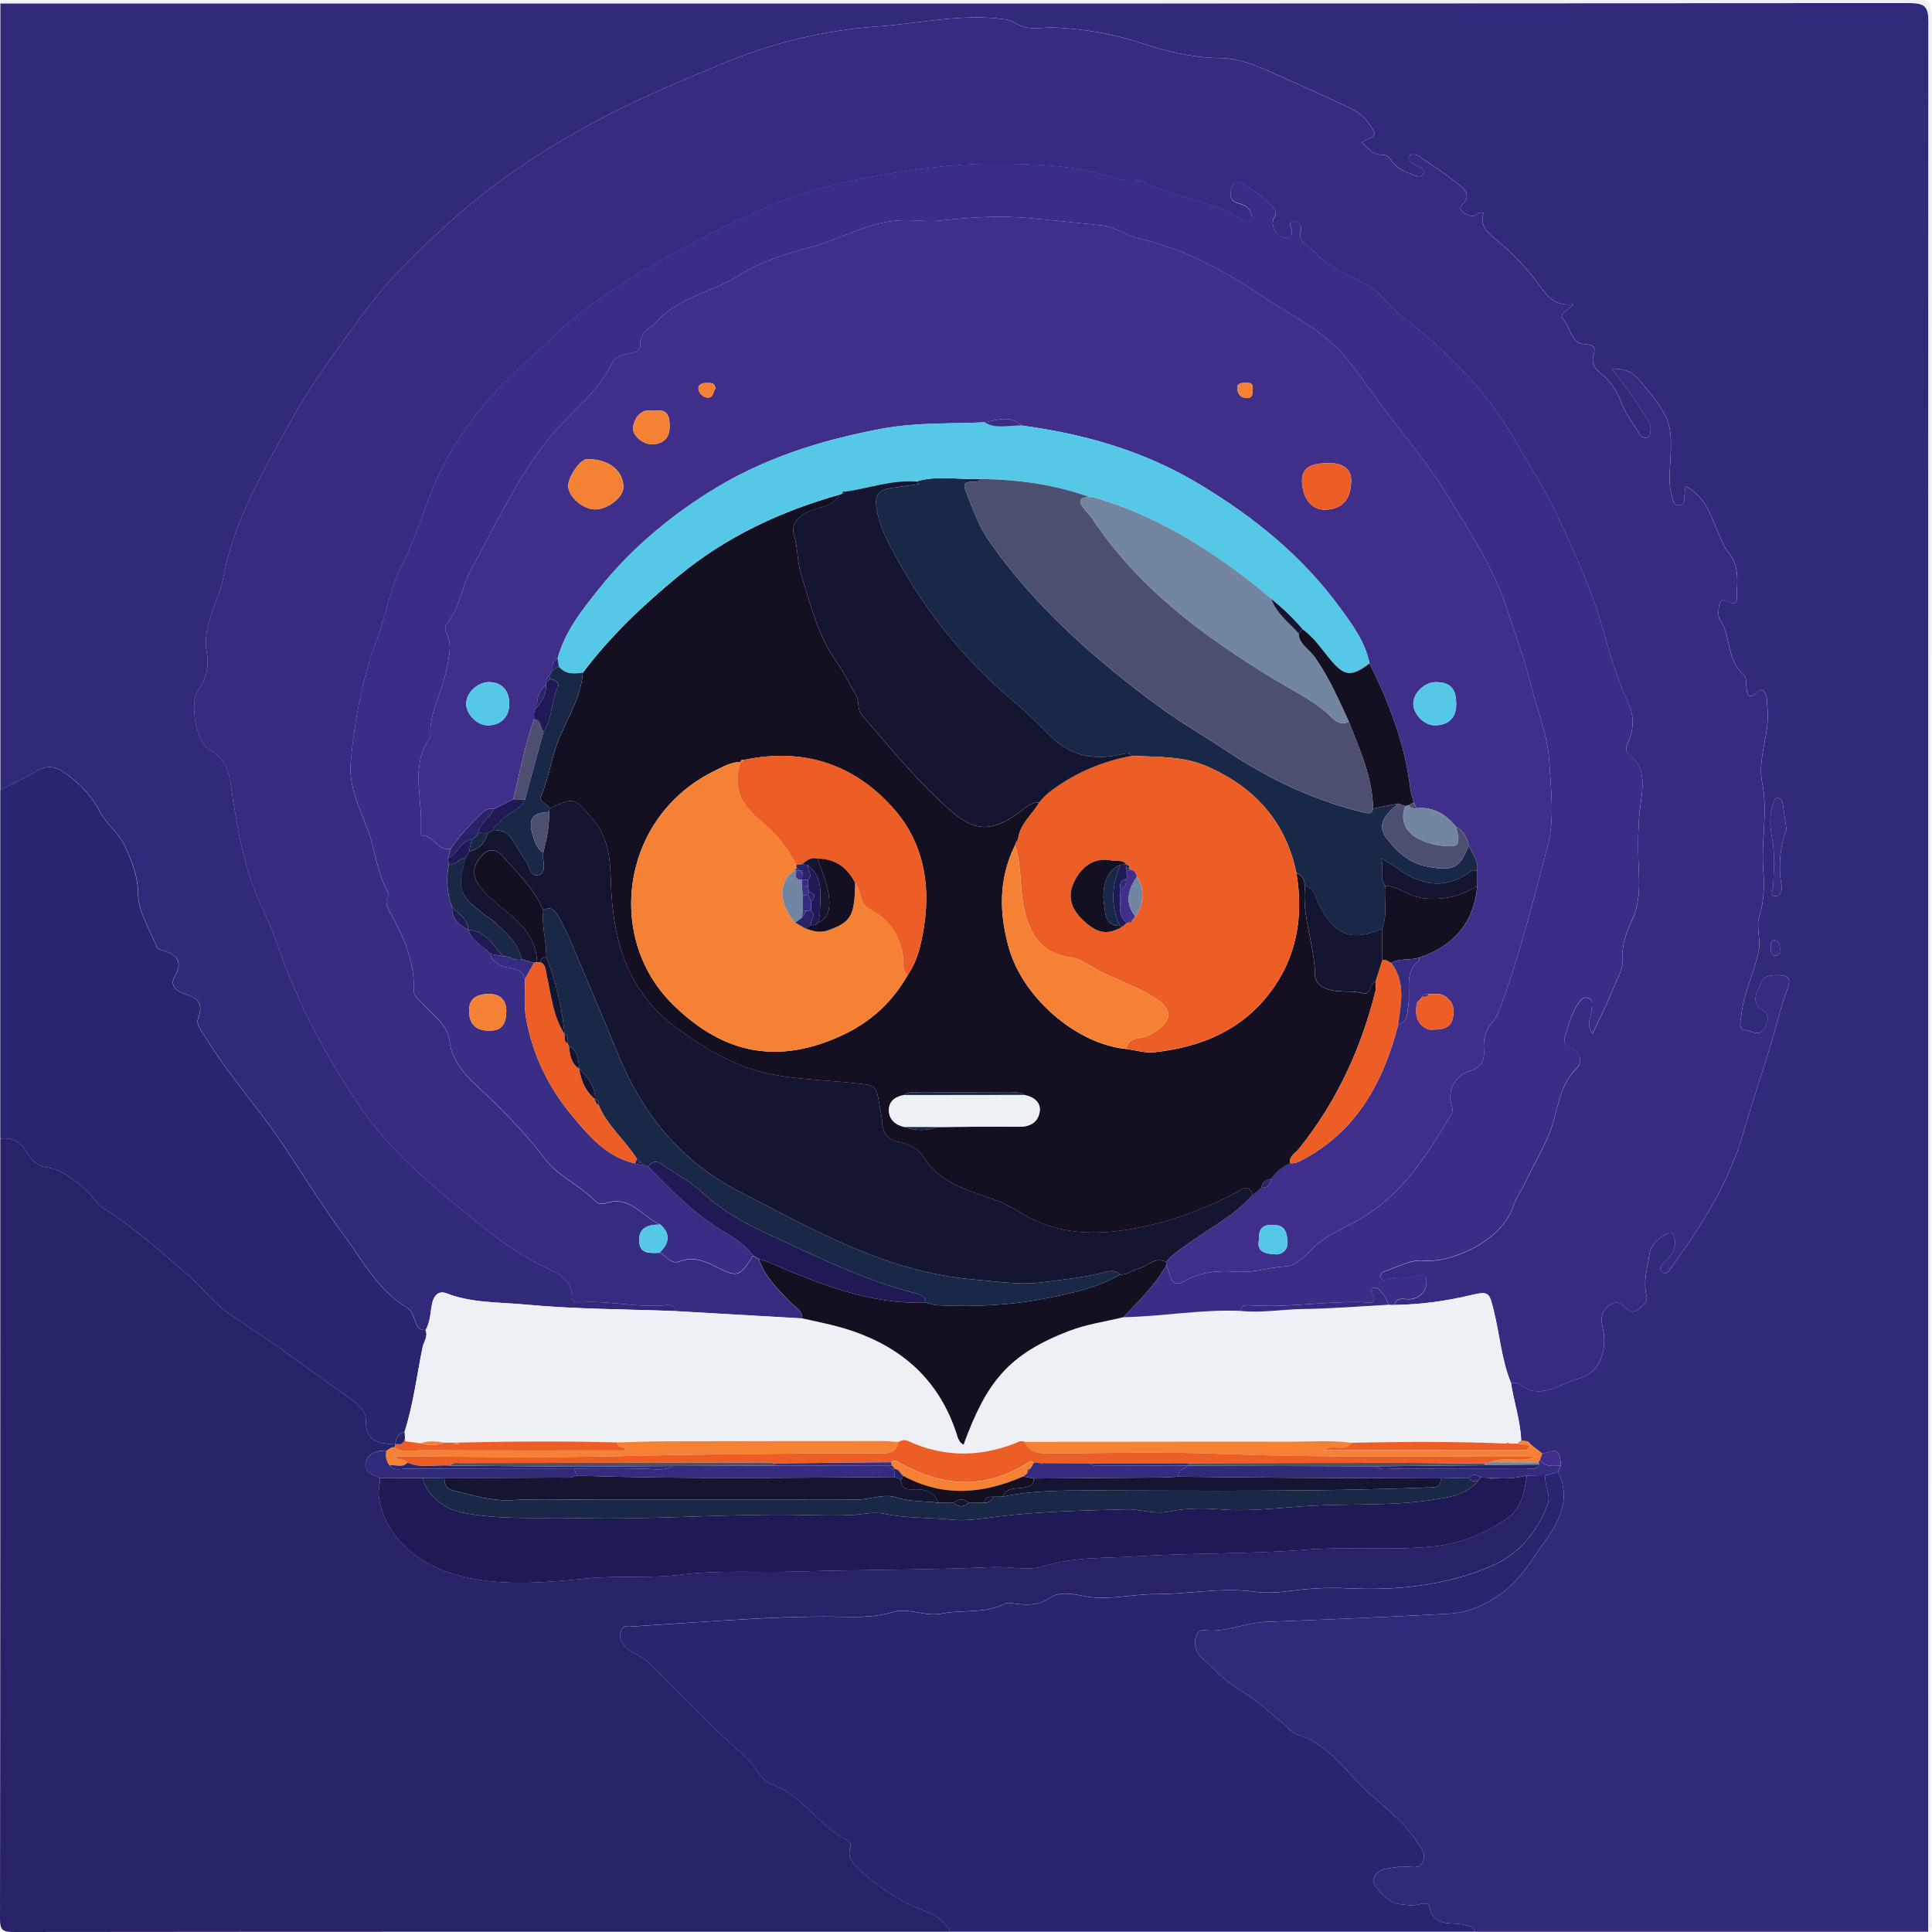 <?xml version="1.0" encoding="UTF-8"?>
<svg id="Layer_2" data-name="Layer 2" xmlns="http://www.w3.org/2000/svg" viewBox="0 0 625 625">
  <defs>
    <style>
      .cls-1 {
        fill: #ed5e26;
      }

      .cls-2 {
        fill: #4d4f71;
      }

      .cls-3 {
        fill: #272369;
      }

      .cls-4 {
        fill: #3f2e8a;
      }

      .cls-5 {
        fill: #1a2847;
      }

      .cls-6 {
        fill: #392d85;
      }

      .cls-7 {
        fill: #1f1956;
      }

      .cls-8 {
        fill: #151021;
      }

      .cls-9 {
        fill: #2f2a7a;
      }

      .cls-10 {
        fill: #292670;
      }

      .cls-11 {
        fill: #f58234;
      }

      .cls-12 {
        fill: #7286a2;
      }

      .cls-13 {
        fill: #edf0f5;
      }

      .cls-14 {
        fill: #141531;
      }

      .cls-15 {
        fill: #332c80;
      }

      .cls-16 {
        fill: #55c7e7;
      }
    </style>
  </defs>
  <g id="Layer_1-2" data-name="Layer 1">
    <g>
      <path class="cls-9" d="m623.75,624.91h-146.68c-.24-1.73-1.61-1.63-2.89-2.07-4.21-1.41-10.54,1.18-11.77-6.17-.18-1.07-2.13-.95-3.18-.65-2.33.66-4.57.23-6.85-.08-3.09-.42-8.78-5.83-8.04-8.1,1.22-3.69,4.88-3.29,7.86-3.87.64-.12,1.33.05,1.99-.04,2.17-.28,5.05,1.09,6.17-1.81,1.09-2.82-1.02-4.79-2.51-7.04-5.17-7.84-13.29-12.63-19.44-19.4-5.46-6.02-10.69-12.16-18.92-14.61-1.32-.39-2.32-1.8-3.48-2.73-4.9-3.92-9.44-8.47-14.82-11.56-4.91-2.83-8.47-6.92-12.5-10.53-3.24-2.9-2.37-9.26.56-8.89,7.12.89,13.47-2.42,20.33-2.68,19.68-.75,39.35-1.59,59.02-2.63,6.34-.34,11.86-2.71,17.21-6.63,6.31-4.62,9.9-11.15,14.17-17.09,4.61-6.39,8.31-13.76,4.03-22.14.32-.68.65-1.35.97-2.03-.44-5.19-1-5.54-6.04-3.89-1.29-1.02-2.59-2.05-3.88-3.07-.6-1.36-1.95-.87-2.96-1.2-.21-6.38-2.35-12.41-3.3-18.66.83.06,1.92-.21,2.44.22,7.06,5.85,13.51-.12,19.71-1.69,6.57-1.67,9.22-9.25,7.54-16.36-.69-2.93-.47-5.21,1.97-7.1,2.43-1.88,4.14-.92,5.94,1.12,1.16,1.32,2.8.85,4.02-.27,1.18-1.09,2.75-2.03,2.23-4.09-1.17-4.64.38-9.16,1-13.64.42-3.06,3.28-5.29,6.18-6.73.74-.37,1.57.48,1.82,1.33.96,3.34-.73,5.73-2.91,7.97-.89.92-2.46,2.19-1.24,3.29,1.59,1.45,2.69-.63,3.41-1.64,9.58-13.36,18.4-27.11,23.03-43.16,3.87-13.44,8.67-26.61,12.15-40.17.66-2.56,1.72-5.01,2.48-7.54.48-1.6.31-3.07-1.8-3.28-2.72-.27-6.22-.36-7.06,2.27-.83,2.58-3.86,6.12.46,8.81,2.42,1.51,1.8,3.58.77,5.69-1.59,3.27-4.14,1.16-6.12.91-2.7-.34-1.71-2.61-1.56-4.37.66-7.32,4.1-13.9,5.65-21.02.89-4.09-.95-7.89.29-11.74,1.56-4.81,1.58-10.11,1.22-14.74-.72-9.41,1.57-18.72-.35-28.17-1.64-8.07,2.67-16.1,1.69-24.39-.21-1.8.2-3.65-1.08-5.18-.7-.83-1.5-.5-2.14.13-3.09,3-3.4.55-3.6-1.87-.11-1.34.07-2.92-.94-3.78-5.5-4.69-3.92-12.36-7.63-17.79-.5-.73-.45-1.94-.4-2.91.12-2.16.42-4.35,3.5-2.66,1.38.76,2.34.56,2.36-1.1.07-5.1,1.1-10.46-2.57-14.84-1.55-1.85-2.3-3.96-3.24-6.08-2.53-5.71-4.07-12.16-10.74-15.41-.13,1.07-.2,1.88-.33,2.68-.22,1.34.58,3.4-1.74,3.42-1.95.02-1.94-1.83-2.38-3.26-1.05-3.42-.69-6.81-.51-10.32.25-5.18.81-10.73-1.59-15.45-2.14-4.21-5.44-7.87-8.48-11.57-1.89-2.29-4.45-3.72-8.88-3.61,4.23,5.29,7.51,10.12,10.66,15.03,1.01,1.58,2.14,2.91,1.94,4.9-.1,1-.09,2.1-1.32,2.38-.88.2-1.67-.22-2.13-.97-2.14-3.54-4.75-6.9-6.19-10.71-1.41-3.74-3.46-6.67-6.46-9.08-1.96-1.57-3.15-3.32-2.35-5.99.75-2.51.08-3.3-2.89-3.47-4.5-.26-4.52-5.48-7-8.14-1.53-1.64,1.89-2.83,3.29-4.78-5.51.66-8.15-2.21-10.97-6.16-3.79-5.31-8.45-10.21-13.5-14.35-3.2-2.62-5.86-4.65-4.57-9.01-1.84-.75-2.48,1.35-3.9.98-2.02-.52-4.75-1.89-2.93-3.7,3-2.98.74-4.91-.73-6.14-4.14-3.46-8.72-6.4-13.19-9.45-.95-.65-2.55-1.06-3.18.05-.99,1.74,1.01,2.01,1.96,2.75,1.06.82,3.52,1.03,2.4,2.95-.86,1.48-2.73.26-4.11-.2-2.4-.8-4.55-2.02-6.03-4.14-.7-1.01-1.46-1.93-2.74-1.9-3.22.08-4.91-2.06-6.96-4.14,5.18-2.25,5.08-2.18,2.03-6.44-1.94-2.71-4.66-4.11-7.54-5.41-6.3-2.85-12.53-5.88-18.89-8.59-6.93-2.95-13.36-6.67-21.55-6.74-8.48-.07-17.26-2.17-25.15-4.78-9.3-3.08-18.34-4.61-27.95-5.09-4.11-.21-8.67,1.15-12.34-1.15-1.86-1.17-3.47-1.46-5.43-1.69-13.44-1.59-26.65,1.61-39.91,2.51-17.18,1.16-34.2,5.42-50.29,12.12-12.48,5.2-25.01,10.42-37,16.63-17.67,9.16-34.5,19.88-49.4,33.14-10.73,9.54-21.2,19.45-29.7,31.22-8.02,11.1-16.34,21.88-22.98,34.02-8.93,16.32-18.59,32.21-22.04,50.78-1.55,8.33-7.09,15.72-5.41,24.82.8,4.29-.18,8.33-2.93,12.18-2.74,3.84-.44,16.73,3.68,18.98,7.09,3.87,6.71,10.38,7.77,16.75,1.32,7.98,2.72,16.03,5.11,23.73,2.37,7.6,6.45,14.65,9.03,22.21,6.52,19.14,15.96,36.85,27.26,53.41,8.67,12.71,20.42,22.8,32.34,32.65,8.58,7.09,17.03,13.92,27.18,18.74,3.75,1.78,8.78,3.81,8.66,9.85-.03,1.63,1.96,1.53,3.25,1.45,8.65-.5,17.18,1.64,25.83,1.07,1.66-.11,3.83-.78,4.56,1.79-16.27-.62-32.6-.59-48.78-2.12-8.48-.8-17.28-.44-25.51-3.65-2.3-.9-3.93.58-4.5,3.08-.67,2.95-.55,6.11-2.18,8.83-1.81.17-2.59-.79-3.19-2.42-.62-1.69-1.3-3.89-2.65-4.69-9.67-5.75-14.6-15.6-20.95-24.11-7.27-9.75-13.52-20.24-20.38-30.29-7.7-11.28-16.89-21.48-24.02-33.19-1.23-2.02-3.19-3.98-2.34-6.27,1.75-4.68-.15-6.46-4.38-7.78-2.19-.68-5.08-2.44-3.27-5.55,3.02-5.2.44-7.24-4.11-8.59-.6-.18-1.45-.51-1.64-.99-2.24-5.69-6.03-11.41-6.08-17.15-.05-5.91-1.92-10.36-4.16-15.35-1.95-4.36-5.88-6.94-8.04-11.09-2.75-5.28-6.81-9.64-11.94-13.05-3.31-2.21-5.91-1.98-9.08-.08-3.65,2.19-7.54,3.98-11.33,5.95,0-84.84,0-169.68,0-254.52,205.87,0,411.74.04,617.61-.1,5,0,6.14,1.14,6.14,6.14-.14,205.93-.11,411.85-.1,617.78Zm-45.83-356.58c-.46-3.23-.81-5.85-1.23-8.46-.14-.83-.6-1.63-1.55-1.69-1.08-.07-1.22.93-1.48,1.68-1.31,3.72-1.11,7.56-.38,11.3,1,5.13.52,10.24.38,15.37-.03,1.17-1.63,2.88.28,3.33,1.79.42,2.66-1.85,2.44-3.05-1.18-6.53-.55-12.85,1.55-18.48Zm-3.98,35.75c-1.45.56-1,1.86-1.03,2.92-.03,1,.16,2.21,1.42,2.17,1.59-.05,1.52-1.46,1.46-2.6-.06-1.17-.31-2.29-1.84-2.49Z"/>
      <path class="cls-3" d="m307.43,624.91c-101.02,0-202.05-.02-303.07.09-3.53,0-4.37-.65-4.36-4.31.13-84.1.1-168.2.1-252.3,4.04-.7,6.77,1.37,8.64,4.54,1.47,2.5,3.62,4.35,6.15,4.68,5.34.7,8.94,4.08,12.73,7.18,2.14,1.75,3.49,4.62,5.78,6.04,10.32,6.45,19.2,14.59,28.35,22.5,4.24,3.67,7.63,8.44,12.01,11.41,6.38,4.32,12.88,8.5,19.11,13.07,6.9,5.05,13.92,9.94,20.85,14.96,2.33,1.69,4.71,3.82,4.63,6.77-.18,6.99,4.45,7.44,9.47,7.71-.06.34-.11.67-.17,1.01-1.13-.33-1.74.72-2.64,1.01-2.96-.06-5.86.72-6.66,3.72-.87,3.25,2.25,4.06,4.49,5.18.26,1.96-.62,3.76-.31,5.86,2.14,14.56,14.83,23.24,27.79,26.15,13.3,2.99,26.7,1.71,39.81.41,10.05-1,20.03.07,30.08-1.19,12.45-1.56,25.17-.64,37.77-1.02,21-.64,42.04-.48,63.04-1.44,5.62-.26,11.68,1.31,16.63-.27,9.85-3.15,19.92-2.54,29.75-3.19,18.27-1.2,36.64-.69,54.97-2.16,13.81-1.11,27.76.36,41.65-1.11,8.72-.92,16.29-4.09,23.39-8.96,4.96-3.41,5.74-8.6,6.51-13.88,2.03-.05,4.05-.11,6.08-.16-.6,3.17,1.83,6.17.69,9.31-3.34,9.14-9.48,16.34-18.2,20.08-14.78,6.35-30.73,7.98-46.64,7.19-6.36-.32-12.49.06-18.65.88-3.83.51-7.66.75-11.4.23-10.78-1.48-21.4.83-32.1.79-7.73-.03-15.35,2.21-23.2.6-3.46-.71-7.81-1.52-10.72.52-3.92,2.75-7.73,2.39-11.82,1.92-.99-.11-1.93-.43-2.89.06-6.46,3.33-13.68,1.83-20.47,3.2-5.25,1.06-10.82-2.04-15.73-.52-5.8,1.8-11.46,1.63-17.19,1.53-12.67-.23-25.29.45-37.92,1.24-9.4.59-18.8,1.19-28.19,1.84-1.69.12-3.99-.83-4.7,1.61-.71,2.44.25,4.18,2.4,5.92,2.09,1.69,4.71,2.32,6.64,4.25,10.25,10.27,20.24,20.87,31.16,30.39,3.31,2.88,4.81,7.67,8.73,9.06,9.94,3.52,14.9,13.4,23.99,17.84.93.46,1.65,1.28,1.27,2.42-1.19,3.59,1.36,5.77,3.4,7.65,6.2,5.74,13.3,10.24,21.24,13.24,3.37,1.27,5.97,3.31,7.73,6.42Z"/>
      <path class="cls-10" d="m307.43,624.91c-1.77-3.12-4.37-5.15-7.73-6.42-7.94-3-15.04-7.5-21.24-13.24-2.03-1.88-4.59-4.06-3.4-7.65.38-1.14-.34-1.96-1.27-2.42-9.09-4.43-14.05-14.31-23.99-17.84-3.92-1.39-5.43-6.18-8.73-9.06-10.92-9.51-20.91-20.11-31.16-30.39-1.93-1.93-4.54-2.56-6.64-4.25-2.15-1.74-3.12-3.47-2.4-5.92.71-2.44,3.01-1.49,4.7-1.61,9.39-.65,18.79-1.25,28.19-1.84,12.63-.8,25.25-1.47,37.92-1.24,5.73.1,11.39.27,17.19-1.53,4.91-1.52,10.48,1.58,15.73.52,6.79-1.37,14.01.13,20.47-3.2.96-.49,1.89-.17,2.89-.06,4.09.46,7.9.82,11.82-1.92,2.91-2.04,7.26-1.22,10.72-.52,7.85,1.61,15.46-.63,23.2-.6,10.69.04,21.32-2.28,32.1-.79,3.74.51,7.57.28,11.4-.23,6.17-.83,12.29-1.2,18.65-.88,15.9.79,31.85-.84,46.64-7.19,8.72-3.75,14.86-10.94,18.2-20.08,1.15-3.13-1.28-6.14-.69-9.31,1.34-.35,2.67-.71,4.01-1.06,4.29,8.39.58,15.75-4.03,22.14-4.28,5.94-7.86,12.47-14.17,17.09-5.36,3.92-10.87,6.29-17.21,6.63-19.66,1.04-39.34,1.89-59.02,2.63-6.86.26-13.21,3.57-20.33,2.68-2.94-.37-3.8,5.99-.56,8.89,4.03,3.61,7.59,7.7,12.5,10.53,5.38,3.1,9.92,7.64,14.82,11.56,1.16.93,2.17,2.34,3.48,2.73,8.23,2.45,13.46,8.6,18.92,14.61,6.15,6.77,14.28,11.56,19.44,19.4,1.48,2.25,3.6,4.22,2.51,7.04-1.12,2.9-4,1.53-6.17,1.81-.65.09-1.35-.09-1.99.04-2.98.58-6.64.18-7.86,3.87-.75,2.26,4.94,7.67,8.04,8.1,2.28.31,4.52.74,6.85.08,1.05-.3,3-.42,3.18.65,1.24,7.35,7.57,4.76,11.77,6.17,1.29.43,2.65.33,2.89,2.07h-169.63Z"/>
      <path class="cls-10" d="m127.81,467.26c-5.01-.27-9.64-.72-9.47-7.71.07-2.94-2.3-5.08-4.63-6.77-6.93-5.02-13.95-9.91-20.85-14.96-6.24-4.57-12.74-8.75-19.11-13.07-4.38-2.97-7.77-7.74-12.01-11.41-9.14-7.91-18.03-16.05-28.35-22.5-2.29-1.43-3.63-4.29-5.78-6.04-3.79-3.1-7.39-6.48-12.73-7.18-2.53-.33-4.68-2.18-6.15-4.68-1.87-3.17-4.6-5.23-8.64-4.54,0-37.6,0-75.19,0-112.79,3.79-1.96,7.68-3.76,11.33-5.95,3.17-1.9,5.77-2.13,9.08.08,5.13,3.42,9.19,7.78,11.94,13.05,2.16,4.15,6.09,6.73,8.04,11.09,2.23,4.99,4.1,9.44,4.16,15.35.05,5.74,3.84,11.46,6.08,17.15.19.48,1.03.81,1.64.99,4.55,1.35,7.12,3.39,4.11,8.59-1.81,3.11,1.08,4.87,3.27,5.55,4.23,1.31,6.13,3.1,4.38,7.78-.86,2.29,1.11,4.24,2.34,6.27,7.13,11.71,16.32,21.91,24.02,33.19,6.86,10.05,13.12,20.55,20.38,30.29,6.34,8.51,11.28,18.37,20.95,24.11,1.35.8,2.03,3,2.65,4.69.6,1.63,1.38,2.59,3.19,2.42.94,2.05-.59,3.76-.95,5.57-1.86,9.16-2.98,18.48-5.84,27.42-2.11.46-2.74,2.06-3,3.94l-.06.06Z"/>
      <path class="cls-13" d="m623.75,624.91c0-205.93-.04-411.85.1-617.78,0-5-1.14-6.15-6.14-6.14C411.84,1.13,205.97,1.1.1,1.09.32.78-.4.05.6.08c1.33.04,2.66.01,3.99.01C209.81.09,415.03.11,620.26,0c3.74,0,4.59.84,4.58,4.58-.11,205.28-.09,410.55-.16,615.83,0,1.46,1.15,3.38-.94,4.49Z"/>
      <path class="cls-15" d="m218.64,424.13c-.73-2.57-2.91-1.9-4.56-1.79-8.66.57-17.19-1.58-25.83-1.07-1.29.08-3.28.18-3.25-1.45.11-6.04-4.91-8.07-8.66-9.85-10.15-4.82-18.61-11.66-27.18-18.74-11.92-9.85-23.67-19.94-32.34-32.65-11.3-16.56-20.73-34.27-27.26-53.41-2.57-7.55-6.66-14.61-9.03-22.21-2.4-7.7-3.79-15.75-5.11-23.73-1.06-6.38-.68-12.88-7.77-16.75-4.12-2.25-6.43-15.14-3.68-18.98,2.75-3.84,3.73-7.88,2.93-12.18-1.69-9.11,3.86-16.49,5.41-24.82,3.45-18.57,13.11-34.46,22.04-50.78,6.64-12.14,14.97-22.92,22.98-34.02,8.5-11.78,18.98-21.68,29.7-31.22,14.9-13.26,31.73-23.99,49.4-33.14,11.99-6.21,24.52-11.44,37-16.63,16.09-6.7,33.11-10.96,50.29-12.12,13.26-.9,26.47-4.1,39.91-2.51,1.96.23,3.57.52,5.43,1.69,3.66,2.3,8.23.94,12.34,1.15,9.61.48,18.65,2.02,27.95,5.09,7.9,2.61,16.68,4.71,25.15,4.78,8.19.07,14.62,3.79,21.55,6.74,6.36,2.71,12.59,5.74,18.89,8.59,2.88,1.3,5.6,2.7,7.54,5.41,3.05,4.26,3.15,4.19-2.03,6.44,2.05,2.07,3.74,4.21,6.96,4.14,1.27-.03,2.03.89,2.74,1.9,1.47,2.12,3.63,3.35,6.03,4.14,1.37.46,3.25,1.68,4.11.2,1.12-1.92-1.34-2.13-2.4-2.95-.96-.74-2.95-1.01-1.96-2.75.63-1.12,2.23-.7,3.18-.05,4.47,3.05,9.06,5.99,13.19,9.45,1.46,1.23,3.72,3.16.73,6.14-1.82,1.81.91,3.18,2.93,3.7,1.42.37,2.07-1.72,3.9-.98-1.29,4.36,1.37,6.38,4.57,9.01,5.05,4.14,9.71,9.04,13.5,14.35,2.82,3.95,5.46,6.82,10.97,6.16-1.39,1.95-4.82,3.14-3.29,4.78,2.48,2.66,2.49,7.88,7,8.14,2.96.17,3.64.96,2.89,3.47-.8,2.68.39,4.43,2.35,5.99,3,2.41,5.05,5.34,6.46,9.08,1.44,3.81,4.05,7.17,6.19,10.71.45.75,1.25,1.18,2.13.97,1.23-.29,1.22-1.38,1.32-2.38.2-1.99-.92-3.32-1.94-4.9-3.15-4.91-6.43-9.74-10.66-15.03,4.43-.11,7,1.31,8.88,3.61,3.04,3.69,6.34,7.36,8.48,11.57,2.4,4.72,1.84,10.27,1.59,15.45-.17,3.51-.54,6.9.51,10.32.44,1.43.42,3.28,2.38,3.26,2.32-.02,1.53-2.09,1.74-3.42.13-.8.2-1.6.33-2.68,6.67,3.24,8.21,9.7,10.74,15.41.94,2.12,1.69,4.23,3.24,6.08,3.67,4.38,2.64,9.74,2.57,14.84-.02,1.65-.98,1.86-2.36,1.1-3.07-1.7-3.37.5-3.5,2.66-.06.97-.1,2.18.4,2.91,3.71,5.43,2.13,13.1,7.63,17.79,1.02.87.84,2.44.94,3.78.2,2.43.51,4.87,3.6,1.87.64-.63,1.44-.97,2.14-.13,1.28,1.52.87,3.38,1.08,5.18.98,8.29-3.33,16.33-1.69,24.39,1.92,9.44-.38,18.76.35,28.17.36,4.63.33,9.93-1.22,14.74-1.24,3.85.6,7.65-.29,11.74-1.55,7.12-4.99,13.7-5.65,21.02-.16,1.76-1.15,4.03,1.56,4.37,1.98.25,4.53,2.35,6.12-.91,1.03-2.11,1.65-4.17-.77-5.69-4.32-2.69-1.28-6.23-.46-8.81.84-2.64,4.34-2.55,7.06-2.27,2.11.21,2.28,1.68,1.8,3.28-.76,2.53-1.83,4.98-2.48,7.54-3.48,13.57-8.27,26.73-12.15,40.17-4.63,16.05-13.45,29.8-23.03,43.16-.72,1.01-1.83,3.08-3.41,1.64-1.21-1.11.35-2.38,1.24-3.29,2.18-2.23,3.87-4.62,2.91-7.97-.25-.85-1.08-1.7-1.82-1.33-2.9,1.44-5.76,3.67-6.18,6.73-.62,4.48-2.17,9-1,13.64.52,2.07-1.05,3.01-2.23,4.09-1.21,1.12-2.85,1.58-4.02.27-1.8-2.04-3.51-3-5.94-1.12-2.43,1.89-2.66,4.17-1.97,7.1,1.68,7.11-.97,14.69-7.54,16.36-6.19,1.57-12.65,7.55-19.71,1.69-.52-.43-1.61-.16-2.44-.22-3.05-7.51-3.64-15.63-5.56-23.42-1.44-5.83-1.5-6.35-7.53-4.91-8.07,1.93-16.27,3.02-24.58,3.14.86-2.84,3.25-1.66,5.05-1.83,3.76-.37,5.55-3.32,5.3-6.06-.31-3.39-3.39-1.04-5.26-.95-2.47.13-4.99-.35-7.41.63-.73.3-1.71.51-2.08-.57-.33-.95.4-1.79,1.08-2.01,4.14-1.35,8.46-3.88,12.49-3.51,9.51.88,25.66-6.57,29.19-17.45.89-2.73,2.6-4.99,3.78-7.52,3.13-6.72,7.3-12.91,9.33-20.23,1.64-5.9,2.62-12.2,7.4-16.94,1.95-1.93,1.65-4.65-1.16-6.28-1.45-.84-3.23-1.53-2.64-3.66,1.07-3.83,2.13-7.71,4.36-11.08.73-1.1,1.7-2.32,3.22-1.83,1.68.54,1.2,2.17,1.17,3.43-.07,2.49-2.01,4.96.24,8.16,2.44-5.24,4.93-9.98,6.84-14.93,1.18-3.04,3.18-5.94,2.93-9.42-.33-4.5,1.23-8.55,3.04-12.45,2.3-4.97,2.42-10.05,2.19-15.39-.29-6.77-.4-13.54.33-20.37.66-6.15,2.73-13-3.62-17.99-1.42-1.12-.59-2.69,0-4.12,1.71-4.18,1.77-8.45-.16-12.54-3.54-7.51-5.92-15.59-8.09-23.4-3.67-13.2-9.35-25.38-15.07-37.59-3.84-8.19-8.92-15.83-13.38-23.72-9.28-16.43-22.39-29.02-36.91-40.41-4.32-3.39-7.29-8.24-12.32-10.77-5.7-2.87-11.75-5.19-16.09-10.23-1.77-2.06-5.48-2.8-3.98-6.94.41-1.14-1.06-2.72-2.42-2.62-1.87.14-.97,1.68-.67,2.7.48,1.67-.02,2.61-1.82,2.63-2.91.03-5.33-4.04-3.73-6.55,1.02-1.59.27-2.4-.64-3.43-2.44-2.77-5.47-4.84-8.49-6.85-1.42-.94-3.61-2.15-4.57.41-.74,1.97-.91,4.56,1.96,5.31,1.92.5,3.41,1.15,4.13,3.1.29.79.68,1.62.08,2.34-.82.99-1.79.58-2.65,0-9.42-6.47-21.21-6.76-31.14-12-3.07-1.62-7.1-.39-10.23-1.49-12.27-4.33-24.91-4.57-37.66-4.74-11.13-.15-22.05,1.11-33.05,2.85-12.25,1.93-24.22,4.26-35.85,8.76-14.5,5.61-28.16,12.78-41.64,20.41-8.52,4.82-16.71,10.09-24.49,16.03-6.71,5.12-12.46,11.29-18.73,16.89-11.84,10.57-21.61,22.79-28.1,37.32-4.03,9.02-6.62,18.73-11.12,27.47-3.88,7.55-5.03,15.8-7.95,23.57-4.79,12.74-7.33,26.21-8.62,39.96-.95,10.07,4.57,17.71,6.85,26.53,1.44,5.57,2.43,11.22,5.37,16.28.18.31-.14.97-.35,1.42-.73,1.56-.17,2.91.58,4.25,4.45,8,8.28,16.19,7.93,25.69-.07,1.87,1.56,2.72,2.59,4,3.26,4.03,8.26,6.43,9.05,12.8.63,5.1,4.07,9.74,8.05,13.43,8.14,7.54,16.01,15.39,22.71,24.23,4.48,5.91,11.42,8.57,16.35,13.76.85.89,2.23,1.03,3.3.66,7.89-2.74,11.9,4.35,17.69,6.88-3.83-.1-7.11.95-6.83,5.47.26,4.11,3.69,3.78,6.68,3.61,2.15.97,3.46,3.96,6.45,2.83,4.1-1.56,7.67-.34,11.35,1.54,7.41,3.8,7.97,3.56,12.38-3.37.63.37,1.26.74,1.88,1.1,2.06,5.95,6.45,10.17,10.72,14.49,1.33,1.34,3.41,2.25,3.25,4.67-13.61-.78-27.23-1.57-40.84-2.35Z"/>
      <path class="cls-13" d="m218.64,424.13c13.61.78,27.23,1.57,40.84,2.35,4.05.93,8.14,1.71,12.14,2.83,18.25,5.09,31.59,15.69,37.73,34.17.5,1.52.75,3.02,2.35,3.89,7.34-20.07,14.29-29.21,34.33-36.88,5.53-2.11,11.55-2.94,17.34-4.35,12.65-.26,25.18-2.58,37.87-2.07,6.78.73,13.5-.52,20.24-.6,9.25-.12,18.44-.89,27.65-1.38.66.02,1.33.03,1.99.05,8.31-.12,16.51-1.22,24.58-3.14,6.03-1.44,6.09-.92,7.53,4.91,1.92,7.79,2.51,15.9,5.56,23.42.95,6.25,3.09,12.28,3.3,18.66-.44.35-.87.7-1.31,1.05-.81,0-1.63,0-2.44-.01-.37-.44-.75-.49-1.14-.02-16.67-.73-33.35-.6-50.03-.26-6.42-.87-12.88-.35-19.32-.36-28.8-.05-57.6.03-86.39.06-1.22-.62-2.25.14-3.28.54-11.55,4.45-23,4.42-34.32-.78-1.2-.55-2.23-.3-3.28.28-1.65-.1-3.29-.3-4.94-.3-23.37,0-46.73.01-70.1.08-5.29.01-10.58.24-15.87.37-17-.44-33.99-.35-50.99.04-.61,0-1.21.01-1.82.02-1.07.01-2.14.03-3.2.04-2.56-.51-5.12-.67-7.65.19-1.7-.23-3.41-.46-5.11-.69.13-.03.26-.05.4-.08-.1-.21-.19-.42-.29-.63-.05-.75-.1-1.5-.15-2.25,2.86-8.94,3.98-18.27,5.84-27.42.37-1.81,1.89-3.52.95-5.57,1.63-2.72,1.51-5.87,2.18-8.83.57-2.5,2.2-3.97,4.5-3.08,8.24,3.22,17.04,2.85,25.51,3.65,16.18,1.52,32.51,1.5,48.78,2.12Z"/>
      <path class="cls-11" d="m331.45,466.44c28.8-.03,57.6-.11,86.39-.06,6.44.01,12.89-.51,19.32.36-2.18,3.27-6,.15-9,2.39,21.53,0,42.56,0,63.59-.01,1.26,0,2.81.32,3.02-1.67l.28-.26c1.29,1.02,2.59,2.05,3.88,3.07-.27.69-.53,1.39-.8,2.08-.17.23-.3.49-.39.76-5.14-.02-10.28-.05-15.42-.07,4.43-2.12,9.55.47,14.38-1.79-4.2,0-7.94.02-11.67,0-29.83-.19-59.67.29-89.5-.89-18.89-.75-37.82-.26-56.74-.13-3.35.02-5.77-.79-7.33-3.77Z"/>
      <path class="cls-15" d="m577.92,268.33c-2.09,5.63-2.73,11.95-1.55,18.48.22,1.2-.65,3.47-2.44,3.05-1.91-.45-.31-2.16-.28-3.33.14-5.13.61-10.24-.38-15.37-.73-3.75-.93-7.58.38-11.3.26-.75.4-1.75,1.48-1.68.95.06,1.41.85,1.55,1.69.43,2.61.77,5.23,1.23,8.46Z"/>
      <path class="cls-4" d="m498.13,472.34c.27-.69.53-1.39.8-2.08,5.05-1.65,5.6-1.3,6.04,3.89-2.44,0-5.04.62-6.84-1.81Z"/>
      <path class="cls-15" d="m498.13,472.34c1.8,2.43,4.4,1.82,6.84,1.81-.32.68-.65,1.35-.97,2.03-1.34.35-2.67.7-4.01,1.06-2.03.05-4.05.11-6.08.16l.07-.15c.02-.68.04-1.36.05-2.04,1.4-.19,3.11.46,3.88-1.42-.03-.24-.09-.47-.18-.69.09-.28.22-.53.39-.76Z"/>
      <path class="cls-15" d="m573.94,304.07c1.53.2,1.79,1.32,1.84,2.49.05,1.14.13,2.55-1.46,2.6-1.25.04-1.45-1.17-1.42-2.17.04-1.06-.41-2.36,1.03-2.92Z"/>
      <path class="cls-11" d="m490.78,467.03c.44-.35.87-.7,1.31-1.05,1.01.33,2.36-.16,2.96,1.2,0,0-.28.26-.28.25-1.33-.14-2.66-.27-3.99-.41Z"/>
      <path class="cls-7" d="m493.91,477.39c-.76,5.28-1.55,10.47-6.51,13.88-7.1,4.88-14.67,8.04-23.39,8.96-13.89,1.46-27.84,0-41.65,1.11-18.33,1.47-36.7.96-54.97,2.16-9.83.65-19.9.04-29.75,3.19-4.95,1.58-11.01.02-16.63.27-21,.96-42.04.8-63.04,1.44-12.61.38-25.33-.54-37.77,1.02-10.05,1.26-20.03.19-30.08,1.19-13.11,1.3-26.51,2.58-39.81-.41-12.96-2.91-25.65-11.59-27.79-26.15-.31-2.11.58-3.9.31-5.86,4.65-.02,9.29-.04,13.94-.06,1.19,5.52,6.79,9.93,12.47,11.12,12.44,2.6,24.99,1.55,37.5,1.87,25.24.64,50.45-1.68,75.69-.97,4.32.12,8.65.14,12.96-.03,3.59-.14,6.99-1.17,10.8-.38,7.17,1.48,14.61,1.14,21.91,1.9,4.72.5,10.32-.5,15.47-1.12,13.44-1.61,27.07-1.86,40.63-2.24,4.58-.13,9.26,1.69,13.83.74,5.63-1.18,11.29-1.19,16.86-.73,9.72.8,19.42-.62,28.96-1.15,13.19-.73,26.51.07,39.64-1.95,5.34-.82,10.71-1.53,14.55-5.99.33-.42.66-.83.99-1.25,1.04.05,2.08.1,3.12.15.27.59.54.59.82,0,3.71.25,7.41.25,11.01-.86l-.07.15Z"/>
      <path class="cls-11" d="m199.68,466.62c5.29-.13,10.58-.35,15.87-.37,23.37-.06,46.73-.07,70.1-.08,1.65,0,3.29.19,4.94.3-.51,3.13-2.56,3.71-5.42,3.7-28.67-.07-57.34.22-86,.9-23.68.56-47.38.11-71.52.11,1.32,1.61,3.31.54,4.16,1.95-1.68,1.85-3.87.54-5.78.92-1.14-1.42-1.37-3.04-1.02-4.78.9-.29,1.51-1.33,2.64-1.01,2.73,1.91,5.81.89,8.71.9,22.01.09,44.02.05,66.31.05-.81-1.54-2.94-.81-2.98-2.6Z"/>
      <path class="cls-9" d="m125.01,469.28c-.35,1.74-.13,3.36,1.01,4.78,1.36,1.83,3.35,1.09,5.06,1.09,18.21.06,36.42.05,54.63.06.33.73.67,1.46,1,2.19-2.05.89-4.22.6-6.35.61-12.2.08-24.4.13-36.6.2-2.33-.03-4.66-.05-7-.08-4.65.02-9.29.04-13.94.06-2.23-1.12-5.36-1.93-4.49-5.18.81-3,3.7-3.78,6.66-3.72Z"/>
      <path class="cls-1" d="m199.68,466.62c.04,1.78,2.17,1.06,2.98,2.6-22.28,0-44.3.04-66.31-.05-2.9-.01-5.98,1.01-8.71-.9.05-.34.11-.67.17-1.01,0,0,.06-.06.05-.06.6,0,1.19,0,1.79.01.37-.31.74-.61,1.11-.92l.08-.09.06.02c1.7.23,3.41.46,5.11.69,2.57.63,5.12.82,7.65-.19,1.07-.01,2.14-.03,3.2-.04.61.71,1.22.7,1.82-.02,17-.39,33.99-.48,50.99-.04Z"/>
      <path class="cls-3" d="m129.66,467.21c-.6,0-1.19,0-1.79-.01.26-1.87.89-3.47,3-3.94.05.75.1,1.5.15,2.25-.16.2-.22.43-.17.69,0,0-.08.09-.08.09-.37.31-.74.61-1.11.92Z"/>
      <path class="cls-6" d="m451.12,422.13c-.66-.02-1.33-.03-1.99-.05-.38-2.05-1.8-3.49-3.02-5.01-.32-.39-1.22-.55-1.78-.45-.74.14-.97.84-.56,1.53,2.36,4.02-1.02,3.14-2.81,3.09-11.9-.34-23.72,1.74-35.62,1.08-1.55-.09-3.46-.54-4.09,1.74-12.69-.51-25.22,1.81-37.87,2.07,5.01-5.29,10.29-10.37,13.92-16.81,1.22,2.56,1.26,7.77,5.64,5.24,5.64-3.26,11.36-3.6,17.29-3.15,5.36.41,10.36-1.44,15.62-1.73,3.43-.19,6.2-3.21,8.87-5.87,4.95-4.93,11.83-7.11,17.66-10.9,12.42-8.1,19.74-20.19,27.1-32.36.54-.89.49-1.83.14-2.86-1.54-4.62.86-9.64,5.81-11.2,3.53-1.12,4.83-3.27,4.62-6.64-.22-3.43.29-6.45,2.77-9.17,1.4-1.54,2.17-3.74,2.91-5.76,6.07-16.54,10.22-33.65,14.81-50.62,2.48-9.17,1.19-18.59.65-27.93-.5-8.56-3.87-16.39-5.87-24.56-2.03-8.3-5.03-16.28-7.64-24.36-4.25-13.13-11.82-24.8-19-36.53-5.61-9.17-12.4-17.56-18.99-26.07-4.82-6.21-9.12-12.82-14.07-18.91-7.34-9.02-18.01-13.87-27.37-20.18-12.14-8.18-25.18-15.22-39.73-18.56-4.24-.97-7.76-3.81-12.15-4.29-7.94-.86-15.9-1.65-23.83-2.38-9.56-.88-18.92-.17-28.21.82-4.49.48-8.81-.27-13.21-.05-10.25.52-18.82,5.91-28.31,8.5-7.93,2.17-16.26,4.55-23.41,9.11-8.65,5.51-19.48,7.05-26.79,14.97-2.25,2.44-5.69,3.23-5.55,8.23.09,3.08-7.13,1.37-8.97,5.19-4.83,10.09-14.08,16.48-20.86,24.98-10.33,12.95-16.96,27.74-24.83,41.96-3.17,5.73-3.61,12.6-8.01,17.74-.42.49-.5,1.74-.17,2.31,2.29,4,.96,8.37.27,12.13-1.34,7.36-5.81,14.03-5.22,21.93-7.08,9.73-2.05,20.73-3.25,31.08-.03.29.24.87.35.87,3.88-.2,5.22,5.18,9.4,4.26-.29,1.02-.58,2.04-.87,3.05.09.7.17,1.39.26,2.09-.89,4.66-.61,9.22,1.07,13.68-.1,3.75,2.19,5.81,5.21,7.35,0,0,.08.1.08.09,1.1,3.8,4.83,5.17,7.2,7.8-.05,1.7,1.21,2.13,2.32,3.1,2.64,2.31,7.56.34,8.77,4.89.11,4.27-.39,8.52.38,12.81,2.12,11.91,7.32,22.45,14.94,31.58,5.48,6.57,11.2,13.37,20.32,15.37.3.12.61.22.93.29.75.15,1.51.3,2.26.44.33.09.65.18.98.26,7.34,7.49,14.59,15.02,23.72,20.56,3.68,2.23,7.63,4.56,10.28,8.27-4.41,6.93-4.97,7.17-12.38,3.38-3.68-1.88-7.25-3.1-11.35-1.54-2.99,1.14-4.31-1.86-6.45-2.83,3-2.98,3.66-6,.15-9.08-5.8-2.53-9.8-9.62-17.69-6.88-1.08.37-2.46.24-3.3-.66-4.93-5.2-11.87-7.86-16.35-13.76-6.7-8.84-14.56-16.68-22.71-24.23-3.98-3.69-7.42-8.33-8.05-13.43-.79-6.37-5.79-8.77-9.05-12.8-1.03-1.27-2.66-2.12-2.59-4,.35-9.5-3.48-17.68-7.93-25.69-.74-1.34-1.31-2.7-.58-4.25.21-.44.53-1.11.35-1.42-2.93-5.06-3.92-10.71-5.37-16.28-2.28-8.82-7.8-16.46-6.85-26.53,1.29-13.75,3.83-27.23,8.62-39.96,2.92-7.77,4.06-16.02,7.95-23.57,4.5-8.75,7.09-18.46,11.12-27.47,6.5-14.53,16.26-26.75,28.1-37.32,6.27-5.6,12.02-11.77,18.73-16.89,7.78-5.94,15.98-11.21,24.49-16.03,13.48-7.63,27.14-14.8,41.64-20.41,11.63-4.5,23.6-6.83,35.85-8.76,11-1.74,21.91-2.99,33.05-2.85,12.75.17,25.39.41,37.66,4.74,3.13,1.1,7.16-.13,10.23,1.49,9.93,5.24,21.72,5.52,31.14,12,.86.59,1.83,1,2.65,0,.6-.73.21-1.55-.08-2.34-.71-1.95-2.21-2.6-4.13-3.1-2.87-.75-2.7-3.35-1.96-5.31.96-2.56,3.15-1.35,4.57-.41,3.03,2.01,6.05,4.08,8.49,6.85.91,1.03,1.65,1.84.64,3.43-1.61,2.51.82,6.58,3.73,6.55,1.8-.02,2.3-.96,1.82-2.63-.29-1.02-1.2-2.56.67-2.7,1.36-.1,2.83,1.49,2.42,2.62-1.5,4.13,2.21,4.88,3.98,6.94,4.34,5.05,10.39,7.36,16.09,10.23,5.03,2.53,8,7.39,12.32,10.77,14.52,11.4,27.63,23.98,36.91,40.41,4.45,7.89,9.54,15.53,13.38,23.72,5.72,12.2,11.41,24.39,15.07,37.59,2.17,7.81,4.55,15.89,8.09,23.4,1.93,4.1,1.87,8.36.16,12.54-.59,1.43-1.41,3.01,0,4.12,6.35,4.99,4.28,11.84,3.62,17.99-.73,6.83-.62,13.6-.33,20.37.23,5.33.11,10.42-2.19,15.39-1.81,3.9-3.37,7.95-3.04,12.45.25,3.48-1.75,6.38-2.93,9.42-1.92,4.95-4.4,9.69-6.84,14.93-2.25-3.2-.31-5.67-.24-8.16.03-1.26.5-2.89-1.17-3.43-1.52-.49-2.49.73-3.22,1.83-2.23,3.38-3.28,7.25-4.36,11.08-.59,2.12,1.19,2.82,2.64,3.66,2.81,1.63,3.11,4.35,1.16,6.28-4.78,4.74-5.76,11.04-7.4,16.94-2.04,7.31-6.2,13.5-9.33,20.23-1.18,2.53-2.89,4.79-3.78,7.52-3.53,10.88-19.67,18.34-29.19,17.45-4.03-.37-8.34,2.16-12.49,3.51-.68.22-1.4,1.06-1.08,2.01.37,1.08,1.34.86,2.08.57,2.42-.97,4.94-.5,7.41-.63,1.88-.1,4.95-2.45,5.26.95.25,2.74-1.54,5.7-5.3,6.06-1.8.17-4.19-1.01-5.05,1.83Zm-292.82-88.73c4.05.19,5.32-2.33,5.48-5.77.19-4.04-1.9-6.19-5.87-6.07-3.56.1-6.36,1.34-6.16,5.76.19,4.26,2.43,6.14,6.55,6.09Z"/>
      <path class="cls-8" d="m377.29,409.32c-3.64,6.44-8.91,11.52-13.92,16.81-5.79,1.41-11.81,2.24-17.34,4.35-20.04,7.66-26.98,16.8-34.33,36.88-1.6-.87-1.85-2.37-2.35-3.89-6.13-18.48-19.47-29.08-37.73-34.17-4-1.11-8.09-1.89-12.14-2.83.17-2.42-1.92-3.33-3.25-4.67-4.27-4.32-8.66-8.54-10.72-14.49.93.29,1.89.5,2.78.88,16.42,6.99,32.86,13.85,51.24,13.22,1.28.29,2.55.79,3.84.85,11.77.56,23.5.03,35.05-2.26,8.23-1.63,16.51-3.34,23.91-7.68,2.28.19,3.97-1.44,5.99-1.93,2.98-.72,5.38-4.03,8.95-2.09,0,.34,0,.68.01,1.02Z"/>
      <path class="cls-7" d="m299.53,421.41c-18.38.63-34.82-6.23-51.24-13.22-.89-.38-1.85-.59-2.78-.88-.63-.37-1.26-.74-1.88-1.1-2.65-3.71-6.6-6.04-10.28-8.27-9.13-5.54-16.37-13.07-23.72-20.56,1.18-1.35,2.39-2.17,4.21-.89,4.59,3.21,9.72,5.83,13.77,9.61,6.39,5.97,14.15,10.04,21.65,13.49,15.08,6.94,30.07,14.46,46.33,18.62,1.77.45,3.6.94,3.95,3.2Z"/>
      <path class="cls-16" d="m213.6,396.13c3.51,3.09,2.85,6.11-.15,9.08-2.99.16-6.42.5-6.68-3.61-.28-4.53,3-5.57,6.83-5.47Z"/>
      <path class="cls-1" d="m131.81,473.14c-.85-1.41-2.84-.35-4.16-1.95,24.14,0,47.84.45,71.52-.11,28.67-.68,57.33-.97,86-.9,2.85,0,4.9-.57,5.42-3.7,1.05-.58,2.08-.83,3.28-.28,11.32,5.2,22.76,5.23,34.32.78,1.02-.39,2.06-1.15,3.28-.54,1.56,2.98,3.99,3.79,7.33,3.77,18.91-.13,37.85-.62,56.74.13,29.84,1.18,59.67.7,89.5.89,3.73.02,7.47,0,11.67,0-4.83,2.26-9.95-.33-14.39,1.79-.69.16-1.38.32-2.07.48-9.28-.09-18.56-.26-27.84-.27-22.7,0-45.41.07-68.11.11-10.63.02-21.26.04-31.89.05-5.02-.02-10.03-.05-15.05-.07l-.96-.04c-.64-.05-1.28-.11-1.93-.16-.84-.68-1.59-.17-2.27.25-13.63,8.55-27.27,7.61-40.9.03-1.02-.56-1.87-1.51-3.05-.38-12.54.12-25.09.25-37.64.37-.66-.09-1.31-.25-1.97-.25-33.25.04-66.49.08-99.74.15-1.1,0-2.37-.38-3.19.82-4.63-.41-9.39,1.05-13.91-.98Z"/>
      <path class="cls-1" d="m490.78,467.03c1.33.13,2.66.27,3.99.41-.21,1.99-1.76,1.67-3.02,1.67-21.03.02-42.05.01-63.59.01,3-2.24,6.82.87,9-2.39,16.68-.33,33.36-.46,50.03.26.38,0,.76.02,1.14.02.81,0,1.63,0,2.44.01Z"/>
      <path class="cls-15" d="m401.23,424.07c.63-2.28,2.54-1.83,4.09-1.74,11.91.66,23.72-1.43,35.62-1.08,1.79.05,5.17.93,2.81-3.09-.41-.69-.18-1.39.56-1.53.56-.1,1.46.06,1.78.45,1.23,1.52,2.64,2.97,3.02,5.01-9.21.49-18.41,1.26-27.65,1.38-6.74.09-13.46,1.33-20.24.6Z"/>
      <path class="cls-11" d="m143.67,466.71c-2.53,1.01-5.08.82-7.65.19,2.53-.86,5.09-.71,7.65-.19Z"/>
      <path class="cls-11" d="m148.7,466.65c-.6.72-1.21.73-1.82.02.61,0,1.21-.01,1.82-.02Z"/>
      <path class="cls-11" d="m488.34,467.02c-.38,0-.76-.02-1.14-.02.39-.46.77-.42,1.14.02Z"/>
      <path class="cls-11" d="m130.85,466.2c-.05-.26,0-.49.17-.69.1.21.19.42.29.63-.13.03-.26.05-.4.08,0,0-.06-.02-.06-.02Z"/>
      <path class="cls-12" d="m480.25,473.51c.69-.16,1.37-.32,2.07-.48,5.14.02,10.29.05,15.43.07.09.22.15.45.18.69-5.87.07-11.74.15-17.62.22,0,0-.06-.49-.06-.49Z"/>
      <path class="cls-9" d="m493.98,477.24c-3.61,1.11-7.3,1.11-11.01.86-.27,0-.54,0-.82,0-1.04-.05-2.08-.1-3.12-.14-1.34-1.06-2.66-1.12-3.94.1-3,.06-6,.12-9,.18-16.38-.06-32.75-.1-49.13-.2-11.9-.07-23.8-.23-35.7-.34-.41-2.44,2.13-2.3,3.09-3.54,20.27.06,40.55.12,60.82.18,1.58,1.33,3.48.82,5.24.83,14.54.04,29.08.03,43.63.04-.02.68-.04,1.36-.05,2.04Z"/>
      <path class="cls-3" d="m494.04,475.21c-14.54,0-29.08,0-43.63-.04-1.77,0-3.67.5-5.24-.83,11.71-.11,23.43-.23,35.14-.34,5.87-.07,11.74-.14,17.62-.22-.78,1.89-2.48,1.24-3.88,1.42Z"/>
      <path class="cls-5" d="m466.09,478.24c3-.06,6-.12,9-.18.62,1.31,1.85,1.08,2.95,1.14-3.84,4.46-9.2,5.17-14.55,5.99-13.13,2.02-26.45,1.22-39.64,1.95-9.54.53-19.24,1.95-28.96,1.15-5.57-.46-11.23-.45-16.86.73-4.57.95-9.24-.87-13.83-.74-13.56.38-27.19.63-40.63,2.24-5.16.62-10.75,1.61-15.47,1.12-7.3-.77-14.74-.42-21.91-1.9-3.81-.79-7.21.24-10.8.38-4.32.17-8.65.15-12.96.03-25.25-.71-50.45,1.61-75.69.97-12.5-.32-25.06.73-37.5-1.87-5.68-1.19-11.29-5.6-12.47-11.12,2.33.03,4.66.05,7,.08-.02,2.01.53,3.44,2.82,3.99,6.23,1.5,12.28,3.44,18.92,3.1,9.21-.47,18.47-.12,27.71-.12,19.4,0,38.8,0,58.2,0,8.62,0,17.24.07,25.86-.03,4.28-.05,8.63-2.07,12.77-.7,4.45,1.47,8.96,1.09,13.42,1.69,1.65.01,3.3.03,4.95.04,1.66,1.47,3.33,1.47,5,.01,1.65-.02,3.29-.04,4.94-.06,1.46.07,2.44-.62,3.06-1.91.98-.01,1.97-.03,2.95-.04,9.29-1.99,18.7-2.02,28.15-2.01,36.35.04,72.7.47,109.04-.96,2.1-.08,4.62.5,4.51-2.95Z"/>
      <path class="cls-3" d="m478.04,479.2c-1.11-.07-2.33.17-2.95-1.14,1.28-1.22,2.6-1.16,3.94-.1-.33.41-.66.83-.99,1.24Z"/>
      <path class="cls-3" d="m482.15,478.1c.27.01.55.01.82,0-.28.58-.55.58-.82,0Z"/>
      <path class="cls-10" d="m131.81,473.14c4.52,2.03,9.28.57,13.91.98,13.67.12,27.34.23,41.01.35-.01.24-.02.49-.02.73-.33,0-.66,0-.99.01-18.21,0-36.42,0-54.63-.06-1.71,0-3.7.74-5.06-1.09,1.92-.38,4.1.94,5.78-.92Z"/>
      <path class="cls-14" d="m303.48,486.12c-4.46-.59-8.97-.22-13.42-1.69-4.14-1.36-8.49.65-12.77.7-8.62.1-17.24.03-25.86.03-19.4,0-38.8,0-58.2,0-9.24,0-18.5-.35-27.71.12-6.65.34-12.69-1.6-18.92-3.1-2.29-.55-2.84-1.98-2.82-3.99,12.2-.06,24.4-.11,36.6-.2,2.13-.01,4.3.28,6.35-.61,34.2,1.13,68.42.66,102.63.43.65.25,1.29.49,1.94.74.36,2.52,1.35,3.45,4.3,3.28,3.07-.17,6.65.33,7.89,4.28Z"/>
      <path class="cls-15" d="m289.34,477.82c-34.21.23-68.42.7-102.63-.43-.33-.73-.67-1.46-1-2.19.33,0,.66-.01.99-.01,7.08,0,14.16.12,21.24-.06,3.21-.08,6.57.95,9.63-.88,10.95-.04,21.9-.08,32.86-.12,12.3.02,24.6.05,36.9.07.55.68,1.24,1.04,2.14.9,0,0,.08.08.08.08-.07.88-.13,1.75-.2,2.63Z"/>
      <path class="cls-11" d="m129.66,467.21c.37-.31.74-.61,1.11-.92-.37.31-.74.61-1.11.92Z"/>
      <path class="cls-4" d="m377.29,409.32c0-.34,0-.68-.01-1.02,1.68-2.25,3.99-3.66,6.21-5.32,7.29-5.44,15.69-9.46,21.8-16.46.91-.76,1.82-1.53,2.73-2.29,2.02.12,2.96-.97,3.2-2.86,1.56-2.25,3.6-3.93,6.06-5.11,1.16.19,2.11-.06,3.24-.63,18.2-9.27,26.92-25.33,31.8-44.16,3.38-1,2.93-4.22,3.3-6.54.77-4.85-1.46-10.34,3.44-14.21.17-.14.07-.63.1-.96,11.17-3.75,17.73-11.24,18.76-23.2,0-1.66-.01-3.33-.02-4.99.5-3.19-1.73-5.44-2.76-8.11-.53-2.56-1.7-4.69-4.09-5.98-3.34-3.96-7.31-6.6-12.79-6.01-.31-.62-.61-1.24-.92-1.86-.39-1.58-.95-3.13-1.14-4.73-1.71-14.3-6.79-27.49-13.15-40.26-1.41-6.99-5.56-12.55-9.62-18.1-12.17-16.62-27.79-29.27-45.36-39.85-17.85-10.75-37.26-16.31-57.69-19.02-3.69-3.58-7.85-1.69-11.91-1.03-11.01.53-22.02-.01-33.02,2.04-20.07,3.74-39.02,9.7-56.5,20.81-13.42,8.53-25.18,18.55-35.03,30.85-5.53,6.9-11.17,13.88-13.54,22.72-1.59.78-1.75,2.18-1.62,3.71-.35.64-.71,1.28-1.06,1.92-.79.43-1,1.16-.99,1.99-.06.31-.1.63-.12.94-2.31,1.8-2.99,4.26-2.82,7.05-1.38,1.08-.93,2.6-.97,4-3.04,8.42-4.6,17.24-6.78,25.88-2.08,1.06-4.15,2.12-6.23,3.17-2.08-.48-3.31.75-4.68,2.06-3.44,3.32-6.59,6.87-9.34,10.79-4.18.92-5.52-4.47-9.4-4.26-.11,0-.39-.58-.35-.87,1.19-10.35-3.83-21.35,3.25-31.08-.59-7.9,3.88-14.58,5.22-21.93.69-3.76,2.02-8.13-.27-12.13-.33-.57-.24-1.83.17-2.31,4.39-5.14,4.84-12.01,8.01-17.74,7.87-14.23,14.5-29.01,24.83-41.96,6.77-8.49,16.03-14.89,20.86-24.98,1.83-3.83,9.06-2.12,8.97-5.19-.14-5,3.3-5.79,5.55-8.23,7.31-7.92,18.14-9.46,26.79-14.97,7.15-4.56,15.48-6.94,23.41-9.11,9.49-2.59,18.06-7.98,28.31-8.5,4.4-.23,8.71.53,13.21.05,9.29-.99,18.64-1.7,28.21-.82,7.93.73,15.89,1.52,23.83,2.38,4.39.47,7.92,3.32,12.15,4.29,14.55,3.34,27.59,10.37,39.73,18.56,9.36,6.31,20.03,11.16,27.37,20.18,4.95,6.09,9.25,12.7,14.07,18.91,6.6,8.5,13.38,16.9,18.99,26.07,7.18,11.72,14.75,23.4,19,36.53,2.61,8.07,5.62,16.06,7.64,24.36,2,8.18,5.37,16.01,5.87,24.56.54,9.34,1.83,18.76-.65,27.93-4.59,16.97-8.74,34.09-14.81,50.62-.74,2.02-1.52,4.22-2.91,5.76-2.48,2.73-2.99,5.75-2.77,9.17.21,3.38-1.09,5.53-4.62,6.64-4.95,1.57-7.35,6.58-5.81,11.2.34,1.03.4,1.97-.14,2.86-7.37,12.17-14.68,24.26-27.1,32.36-5.82,3.8-12.7,5.97-17.66,10.9-2.67,2.66-5.44,5.68-8.87,5.87-5.26.29-10.26,2.14-15.62,1.73-5.93-.45-11.66-.1-17.29,3.15-4.38,2.53-4.42-2.68-5.64-5.24Zm81.88-85.77l-.9,1.01c-.04,1.16-.22,2.33-.11,3.48.3,2.96,2.73,5.11,4.89,5.06,2.31-.06,6.06.04,6.89-3.46.67-2.78.4-5.53-2.54-7.4-1.76-1.12-3.53-.42-5.27-.71-.83-.05-1.55.14-1.99.93l-.04.04c-.31.34-.61.68-.92,1.02l-.02.02ZM192.48,164.8c4.14,0,9.14-3.88,9.18-7.12.06-5.46-4.74-9.2-11.77-9.17-2.17.01-6.19,5.82-6.08,8.79.13,3.45,4.81,7.49,8.67,7.49Zm236.98-15.01c-6.13.14-8.58,1.94-8.24,6.52.42,5.67,3.65,8.92,8.02,8.57,5.79-.46,7.64-4.04,7.87-9.07.18-4.06-2.63-6.14-7.64-6.02Zm41.63,78.14c.03-5.1-1.83-7.19-6.44-7.26-3.66-.06-7.33,3.32-7.44,6.86-.11,3.31,3.37,7,6.7,7.1,4.51.14,7.16-2.33,7.18-6.7Zm-306.34-.36c-.03-4.26-2.52-6.89-6.54-6.91-3.77-.02-7.48,3.55-7.4,7.11.07,3.39,3.59,6.87,6.96,6.89,4.27.03,7.02-2.76,6.99-7.1Zm46.95-94.65c-4.17-.83-6.17,1.6-6.89,5.13-.55,2.68,3.31,6.01,6.62,5.68,3.15-.31,5.14-1.93,5.19-5.62.05-3.63-.71-5.91-4.92-5.19Zm195.54,268.36c-.82,4.17,2.98,4.34,5.56,4.52,1.45.1,3.93-1.12,3.71-4.13-.25-3.45-.99-5.52-5.14-5.44-3.53.07-4.16,1.86-4.13,5.05Zm-3.82-272.49c2.11-.08,1.67-1.72,1.82-2.88.31-2.4-1.42-2.05-2.88-2.02-1.27.03-2.28.33-2.1,1.94.22,1.93,1.33,2.86,3.15,2.96Zm-171.97-3.1c-.23-2.18-1.81-1.74-3.05-1.78-1.27-.04-2.57.57-2.46,1.82.14,1.51,1.4,2.74,2.97,2.88,2.02.17,1.69-2.01,2.54-2.92Z"/>
      <path class="cls-5" d="m299.53,421.41c-.36-2.25-2.18-2.74-3.95-3.2-16.26-4.16-31.25-11.69-46.33-18.62-7.5-3.45-15.26-7.52-21.65-13.49-4.05-3.78-9.18-6.4-13.77-9.61-1.82-1.27-3.03-.46-4.21.89-.33-.09-.65-.18-.98-.26-.54-.42-1.07-.84-1.61-1.27,0,0,.17.13.17.13-.38-.34-.76-.68-1.13-1.03-3.79-6.06-9.6-10.69-12.41-17.46-.04-.88-.25-1.66-1.2-1.99l.07.1c.08-4.27-2.56-7.13-5.2-9.99l.06.15c-.28-2.84-.4-5.75-3.35-7.36-.2-.26-.31-.54-.35-.87,0-1.16.13-2.37-1.14-3.06,0,0,.07.09.07.09-.76-8.64-2.78-16.99-5.91-25.08.14-5.01-1.58-9.9-.96-14.94,2.03-1.37,3.49-.47,4.52,1.32,1.32,2.29,2.63,4.61,3.66,7.04,5.43,12.78,10.84,25.58,16.13,38.42,7.84,19.05,20.25,34.4,38.55,43.83,24.25,12.5,48.15,26.41,76.27,28.76,7.41.62,14.99,1.87,22.25.92,6.82-.89,13.8-1.54,20.53-3.35,1.54-.42,3.33-.6,4.67.84-7.4,4.34-15.68,6.05-23.91,7.68-11.56,2.28-23.29,2.82-35.05,2.26-1.29-.06-2.56-.56-3.84-.85Z"/>
      <path class="cls-1" d="m193.66,357.5c2.81,6.77,8.62,11.4,12.41,17.46-.2.48-.41.95-.61,1.43-9.12-2-14.84-8.8-20.32-15.37-7.62-9.13-12.82-19.67-14.94-31.58-.76-4.29-.26-8.54-.38-12.81.94-1.71,1.89-3.42,2.84-5.12.36-.08.72-.17,1.08-.25.33,0,.67,0,1,0,1.88.75,1.73,2.4,2.09,4.03,1.46,6.57,2.03,13.42,5.8,19.3,0,0-.07-.09-.07-.09.33,1.04-.34,2.45,1.14,3.06.03.32.15.61.35.87.3,2.83.68,5.62,3.35,7.36,0,0-.06-.15-.06-.15.61,3.91,2,7.42,5.19,9.99,0,0-.07-.1-.07-.1.06.87.4,1.57,1.2,1.99Z"/>
      <path class="cls-5" d="m146.25,293.4c-1.68-4.46-1.96-9.02-1.07-13.68,2.19.15,3.42-2.06,5.49-2.23-2.91,10.38-2.31,12.12,6.48,18.69.93.69,1.95,1.27,2.79,2.06,3.71,3.47,7.78,6.7,8.84,12.12-2.14.65-3.89-1.08-5.93-1-3.42-3.3-5.49-8.38-11.3-8.5,0,0-.08-.1-.07-.1-.14-3.58-3.21-5.08-5.21-7.35Z"/>
      <path class="cls-11" d="m158.29,333.41c-4.11.05-6.35-1.84-6.54-6.1-.2-4.42,2.6-5.66,6.16-5.76,3.96-.11,6.06,2.03,5.87,6.07-.16,3.44-1.43,5.95-5.49,5.78Z"/>
      <path class="cls-3" d="m145.79,274.57c2.74-3.92,5.89-7.47,9.34-10.79,1.36-1.31,2.6-2.54,4.68-2.06-1.29,2.85-4.55,4.39-5.13,7.71-.38.98-1.05,1.67-2.03,2.06-3.78.53-4.54,4.86-7.72,6.14.29-1.02.58-2.04.87-3.05Z"/>
      <path class="cls-15" d="m162.83,309.35c2.05-.08,3.79,1.64,5.93,1,1.3.39,2.6.77,3.91,1.16-.95,1.71-1.89,3.42-2.84,5.12-1.21-4.55-6.13-2.59-8.77-4.89-1.11-.97-2.37-1.4-2.32-3.1,1.36.24,2.73.47,4.09.71Z"/>
      <path class="cls-7" d="m162.83,309.35c-1.36-.24-2.73-.47-4.09-.71-2.38-2.62-6.11-4-7.2-7.8,5.81.12,7.88,5.21,11.29,8.51Z"/>
      <path class="cls-7" d="m144.92,277.63c3.18-1.28,3.94-5.61,7.72-6.14-.3,1.34-.6,2.68-.9,4.02-.36.66-.72,1.32-1.08,1.98-2.06.17-3.29,2.38-5.49,2.23-.08-.7-.17-1.39-.25-2.09Z"/>
      <path class="cls-7" d="m146.25,293.4c2,2.26,5.07,3.76,5.21,7.35-3.02-1.54-5.31-3.59-5.21-7.35Z"/>
      <path class="cls-7" d="m207.04,375.85c.54.42,1.07.84,1.61,1.27-.75-.15-1.51-.3-2.26-.45.26-.26.51-.53.77-.79,0,0-.12-.03-.12-.03Z"/>
      <path class="cls-7" d="m205.46,376.38c.21-.48.41-.95.61-1.43.38.34.75.69,1.13,1.03,0,0-.05-.1-.05-.1-.26.26-.51.52-.77.79-.32-.07-.63-.17-.93-.29Z"/>
      <path class="cls-14" d="m150.66,277.49c.36-.66.72-1.32,1.08-1.98,3.19-.78,5.17-2.78,5.97-5.96.66-.35,1.31-.71,1.97-1.06,2.06.07,4.12.52,5.36,2.17,1.77,2.35,2.96,5.14,4.8,7.42,1.44,1.79,1.6,5.97,4.57,4.92,2.74-.98.89-4.71,1.36-7.18,1.04-4.32,2-8.66,1.86-13.15.06-.37.11-.73.17-1.1,8.06-3.8,7.82-3.58,13.87,3.29,5.16,5.86,5.71,12.88,5.92,19.92.57,19.13,5.18,36.11,21.77,48.1,7.01,5.07,14.11,9.56,22.29,12.44,11.08,3.9,22.72,3.8,34.16,5.01,7.58.81,7.62.45,8.8,7.74.29,1.79.73,3.57.83,5.37.19,3.29,1.89,5.31,5.01,5.89,3.44.64,6.49,2.05,8.31,4.95,5.03,8,13.23,10.5,21.47,13.24,3.59,1.2,7.05,2.99,10.3,4.97,11.49,7.01,24.02,7.23,36.53,4.91,11.4-2.11,22.33-6.11,32.69-11.55,1.47-.77,4.19-3.41,5.53.66-6.1,7-14.5,11.02-21.8,16.46-2.23,1.66-4.54,3.06-6.21,5.32-3.58-1.95-5.98,1.37-8.95,2.09-2.01.48-3.71,2.12-5.99,1.93-1.35-1.44-3.13-1.25-4.67-.84-6.73,1.82-13.71,2.46-20.53,3.35-7.25.95-14.84-.3-22.25-.92-28.12-2.35-52.02-16.25-76.27-28.76-18.3-9.44-30.71-24.78-38.55-43.83-5.28-12.85-10.7-25.64-16.13-38.42-1.03-2.43-2.34-4.75-3.66-7.04-1.03-1.79-2.49-2.69-4.52-1.32-2.86-7-8.27-12.11-13.16-17.58-2.59-2.9-4.98-2.38-7.35.56-3.39,4.21-2.03,8.11,3.7,13.22,6.37,5.69,14.48,10.35,14.79,20.49-.36.08-.72.17-1.08.25-1.3-.39-2.6-.77-3.91-1.16-1.06-5.41-5.12-8.64-8.84-12.12-.84-.78-1.86-1.37-2.79-2.06-8.78-6.57-9.39-8.31-6.48-18.69Z"/>
      <path class="cls-15" d="m384.35,474.16c-.96,1.24-3.5,1.1-3.09,3.54-1.97.1-3.94.26-5.91.27-13.66.12-27.33.21-40.99.3-1.14-.21-2.29-.42-3.43-.63.46-.36.92-.72,1.38-1.09.35-.51.69-1.02,1.04-1.53.37-.63.74-1.27,1.11-1.9.64.05,1.28.11,1.93.16.3.46.62.48.96.04,5.02.02,10.03.05,15.05.07,1.27,1.08,2.8.77,4.25.77,9.21,0,18.41-.03,27.62-.05l.07.04Z"/>
      <path class="cls-11" d="m332.31,476.57c-.46.36-.92.72-1.38,1.09-13,5.68-25.97,6.78-38.88-.28-.84-.72-1.19-2-2.51-2.17,0,0-.08-.08-.08-.08-.32-.34-.64-.68-.96-1.02-.09-.35-.18-.71-.26-1.06,1.18-1.13,2.03-.18,3.05.39,13.63,7.57,27.27,8.51,40.9-.03.68-.42,1.43-.93,2.27-.25-.37.63-.74,1.27-1.11,1.9-.73.25-1.09.75-1.04,1.53Z"/>
      <path class="cls-2" d="m250.43,474.14c-10.95.04-21.9.08-32.86.12-10.28.07-20.57.14-30.85.21-13.67-.12-27.34-.23-41.01-.35.82-1.2,2.08-.81,3.19-.82,33.25-.07,66.49-.11,99.74-.15.66,0,1.31.17,1.97.25,0,.26-.06.51-.18.74Z"/>
      <path class="cls-2" d="m480.3,474c-11.71.11-23.43.22-35.14.34-20.27-.06-40.55-.12-60.82-.18,0,0-.07-.04-.07-.04-.01-.26,0-.52.01-.77,22.7-.04,45.41-.11,68.11-.11,9.28,0,18.56.17,27.84.27,0,0,.06.49.06.49Z"/>
      <path class="cls-6" d="m250.43,474.14c.12-.23.18-.48.18-.74,12.55-.12,25.09-.24,37.64-.37.09.35.17.71.26,1.06-.39.04-.79.08-1.18.12-12.3-.02-24.6-.05-36.9-.07Z"/>
      <path class="cls-9" d="m384.29,473.35c-.02.26-.03.52-.01.77-9.21.02-18.41.05-27.62.05-1.45,0-2.99.3-4.25-.77,10.63-.02,21.26-.04,31.89-.05Z"/>
      <path class="cls-9" d="m337.35,473.34c-.34.44-.66.42-.96-.04.32.01.64.03.96.04Z"/>
      <path class="cls-14" d="m334.36,478.28c13.66-.1,27.33-.19,40.99-.3,1.97-.02,3.94-.18,5.91-.27,11.9.12,23.8.27,35.7.34,16.38.1,32.75.14,49.13.2.1,3.45-2.41,2.86-4.51,2.95-36.34,1.43-72.69,1-109.04.96-9.45-.01-18.86.03-28.15,2.01,1.23-3.11,4.24-2.49,6.59-2.89,1.98-.34,3.55-.52,3.38-3Z"/>
      <path class="cls-8" d="m334.36,478.28c.16,2.49-1.4,2.66-3.38,3-2.35.4-5.36-.23-6.59,2.89-.98.01-1.97.02-2.95.04-1.45-.06-2.81.03-3.06,1.91-1.65.02-3.29.04-4.94.06-1.67-1.44-3.33-1.43-5-.01-1.65-.01-3.3-.03-4.95-.04-1.25-3.95-4.83-4.45-7.89-4.28-2.95.17-3.94-.77-4.3-3.28.72-.1.75-.64.76-1.2,12.91,7.06,25.88,5.96,38.88.28,1.14.21,2.29.42,3.43.63Z"/>
      <path class="cls-14" d="m308.43,486.16c1.67-1.42,3.34-1.43,5,.01-1.67,1.46-3.34,1.46-5-.01Z"/>
      <path class="cls-14" d="m318.37,486.11c.25-1.87,1.61-1.97,3.06-1.91-.62,1.28-1.6,1.98-3.06,1.91Z"/>
      <path class="cls-9" d="m186.73,474.47c10.28-.07,20.57-.14,30.85-.21-3.06,1.83-6.42.8-9.63.88-7.08.18-14.16.06-21.24.06,0-.24,0-.49.02-.73Z"/>
      <path class="cls-3" d="m292.05,477.37c0,.56-.04,1.1-.76,1.2-.65-.25-1.3-.5-1.94-.75.07-.88.13-1.75.2-2.63,1.31.18,1.67,1.46,2.51,2.17Z"/>
      <path class="cls-3" d="m287.33,474.21c.39-.04.79-.08,1.18-.12.32.34.64.68.96,1.02-.9.13-1.58-.22-2.14-.9Z"/>
      <path class="cls-8" d="m405.28,386.53c-1.34-4.07-4.06-1.43-5.53-.66-10.36,5.44-21.29,9.44-32.69,11.55-12.51,2.32-25.04,2.1-36.53-4.91-3.24-1.98-6.71-3.78-10.3-4.97-8.23-2.75-16.44-5.25-21.47-13.24-1.82-2.9-4.88-4.3-8.31-4.95-3.12-.58-4.81-2.6-5.01-5.89-.11-1.8-.54-3.58-.83-5.37-1.18-7.3-1.22-6.94-8.8-7.74-11.44-1.21-23.08-1.11-34.16-5.01-8.18-2.88-15.28-7.37-22.29-12.44-16.59-11.99-21.2-28.97-21.77-48.1-.21-7.03-.76-14.06-5.92-19.92-6.05-6.88-5.81-7.09-13.87-3.29-.54-1.67-3.72-1.94-2.72-4.22,2.68-6.15,3.38-12.88,6.06-19.06,2.91-6.72,6.83-13.14,7.44-20.71,8.89-11.84,19.53-21.87,30.95-31.28,15.42-12.7,32.92-20.87,51.92-26.26-2,4.28-6.69,3.81-10.1,5.53-3.29,1.66-5.53,4.15-4.54,7.32,1.32,4.19,1.02,8.56,2.27,12.58,3.06,9.91,5.45,20.12,11.66,28.81,2.3,3.22,3.92,6.91,6.06,10.26,1.36,2.13.23,4.68,2.15,6.91,7.96,9.24,15.72,18.67,24.55,27.08,9.13,8.69,14.6,12.81,26.17,4.29,1.94-1.43,3.75-3.39,6.53-3.21-2.33,3.95-6.3,6.96-6.87,11.93l-.62.93c-.12.33-.25.65-.37.98-5.33,10.85-5.17,22-1.92,33.35,4.61,16.09,21.9,30.96,37.86,32.52,3.07.39,6.22,1.39,9.21,1.06,14.65-1.6,27.66-6.82,37-18.82,8.99-11.56,11.28-24.82,8.91-39.06,2.15.52,2.45,2.3,2.79,4.06-1.17,9.84,3.11,19.08,3.18,28.8.01,1.42.87,2.89,2.2,3.73,4.14,2.6,9.02,1.01,13.46,2.25,2.41.67,1.92-3.19,3.93-3.82.02.99.26,2.04.03,2.96-4.66,18.71-12.56,35.85-24.66,50.98-1.17,1.46-3.29,2.44-3.06,4.83-2.46,1.18-4.5,2.86-6.06,5.11-1.81.12-2.88,1.07-3.2,2.86-.91.76-1.82,1.53-2.73,2.29Zm-112.74-21.96c3.61,1.32,7.23,1.26,10.85.03,8.72-.05,17.45-.21,26.17-.09,3.45.05,6.01-1.29,6.68-4.43.74-3.45-1.72-5.22-4.94-5.87-1.45-1.16-3.17-.74-4.78-.75-9.59-.05-19.19-.07-28.78-.03-1.77,0-3.67-.52-5.25.82-2.77.48-4.93,1.92-4.94,4.85,0,3.02,2.05,4.8,4.98,5.48Zm-53.06-117.98l.04-.08c-3.13,0-5.72,1.6-8.38,2.89-30.04,14.63-35.55,53.69-13.61,75.41,13.29,13.15,28.63,19.22,47.78,12.93,12.4-4.08,21.82-10.93,28.22-22.14,3.36-4.8,4.51-10.32,5.4-15.98,2.15-13.66-.4-26.84-9.05-37.08-12.64-14.96-29.56-20.95-49.32-16.67-.66-.19-.93.19-1.09.74Z"/>
      <path class="cls-5" d="m422.2,286.54c-.34-1.76-.64-3.55-2.79-4.06-3.41-16.31-12.87-27.22-28.12-34.22-8.3-3.81-16.56-3.28-24.99-3.78-1.32-1.23-2.72-.61-4.2-.3-8.2,1.66-15.45.56-21.88-5.7-3.66-3.57-7.24-7.31-11.19-10.59-15.86-13.19-28.8-28.77-38.69-46.86-3.01-5.5-6.15-10.96-6.89-17.42-.42-3.61,1.21-5.22,4.52-5.69,3.09-.44,6.17-.88,9.26-1.32-.12-.24-.2-.5-.37-.7-.09-.1-.31-.09-.47-.13,6.92-2.11,13.99-.5,20.98-.81-.85,1.07-2.07.92-3.21.93-2.03.02-2.63.7-1.8,2.77,2.22,5.54,4.05,11.24,7.52,16.21,10.33,14.77,22.8,27.57,36.52,39.14,6.56,5.53,13.3,10.85,20.32,15.85,6.63,4.73,13.65,8.76,20.4,13.24,13.77,9.14,28.46,16.06,44.58,19.85,1.49.35,2.22.08,2.5-1.38l8.14-1.61c-5.46,4.48-6.62,7.52-3.71,11.33,3.44,4.5,7.6,8.13,13.54,9.15,8.11,1.4,10.16.38,12.96-6.96,1.03,2.66,3.26,4.92,2.76,8.11-.8.14-1.79.03-2.38.46-8.46,6.18-16.34,4.17-24.04-1.52-1.15-.85-2.43-1.52-4.57-2.83.72,3.55-.72,6.31,1.21,8.86-.4,4.65.87,9.41-1,13.96-10.01,4.18-15.28,2.08-20.43-7.84-1.15-2.21-1.31-5.32-4.48-6.11Z"/>
      <path class="cls-16" d="m317.36,154.94c-6.99.31-14.06-1.3-20.98.81-7.87-.57-15.27,2.19-22.9,3.28-.7-.26-.9.22-1.08.73-.32.09-.64.18-.96.27-19,5.4-36.51,13.56-51.92,26.26-11.42,9.41-22.06,19.44-30.95,31.28-2.87.42-5.71.68-7.79-1.99-.13-.85-.26-1.71-.4-2.56,2.38-8.84,8.02-15.82,13.54-22.72,9.85-12.29,21.61-22.32,35.03-30.85,17.47-11.1,36.43-17.07,56.5-20.81,10.99-2.05,22.01-1.51,33.01-2.04,3.8,2.29,7.92.89,11.91,1.03,20.42,2.71,39.83,8.27,57.69,19.02,17.57,10.58,33.19,23.23,45.36,39.85,4.06,5.55,8.21,11.11,9.62,18.1-5.9,4.47-8.14,4.02-12.34-.85-2.97-3.45-5.44-7.46-9.27-10.16-3.04-3.66-6.51-6.88-10.19-9.89-1.11-.95-2.21-1.92-3.35-2.84-16.16-13.04-33.49-23.98-53.63-29.86-.29-.07-.59-.09-.89-.08-.28-.17-.59-.21-.91-.13-11.34-4.12-23.11-5.68-35.11-5.87Z"/>
      <path class="cls-8" d="m421.43,203.61c3.83,2.69,6.3,6.71,9.27,10.16,4.2,4.88,6.44,5.32,12.34.85,6.36,12.78,11.43,25.96,13.15,40.26.19,1.6.75,3.15,1.14,4.73-.52.29-1.04.57-1.56.86-.4.1-.8.19-1.2.29-.75-.27-1.49-.55-2.24-.82-2.71.54-5.42,1.07-8.14,1.61-.18-10.03-4.28-18.97-7.84-28.06-3.34-7.21-6.48-14.51-11.15-21.05-1.77-2.47-4.99-4.01-5.15-7.57.46-.42.92-.84,1.38-1.26Z"/>
      <path class="cls-1" d="m417.28,376.27c-.23-2.38,1.89-3.37,3.06-4.83,12.1-15.13,20-32.27,24.66-50.98.23-.93,0-1.97-.03-2.96.73-2.3,1.45-4.6,2.18-6.9,1.2-.41,1.98.51,2.93.9,4.79,6.2,3.12,13.13,2.23,19.97-4.88,18.84-13.59,34.89-31.8,44.16-1.13.58-2.08.82-3.24.63Z"/>
      <path class="cls-8" d="m450.08,311.51c-.95-.4-1.73-1.31-2.93-.9-.02-3.37-.03-6.74-.05-10.11,1.87-4.54.6-9.31,1-13.96,4.41.17,7.76,3.48,12.1,4.01,6.43.79,12.28-.5,17.69-3.99-1.03,11.96-7.59,19.45-18.76,23.2-2.93,1.05-6.25.07-9.06,1.74Z"/>
      <path class="cls-5" d="m180.78,215.59c2.09,2.67,4.92,2.41,7.79,1.99-.61,7.57-4.53,13.99-7.44,20.71-2.67,6.18-3.37,12.91-6.06,19.06-.99,2.28,2.18,2.55,2.72,4.22-.06.37-.11.73-.17,1.1-5.32.28-6.8,2.15-5.41,6.96.67,2.33,1.25,4.76,3.54,6.18-.47,2.47,1.38,6.21-1.36,7.18-2.97,1.06-3.13-3.13-4.57-4.92-1.84-2.28-3.03-5.07-4.8-7.42-1.24-1.65-3.3-2.1-5.36-2.17.12-1.29,1.33-1.71,2-2.56,2.3-2.92,6.52-3.66,8.17-7.27,2-7.33,4-14.67,6-22,2.99-4.24,2.23-9.69,4.59-14.2.78-1.49-.89-2.56-2.52-2.84-.05-.32-.12-.64-.2-.95.35-.64.71-1.28,1.06-1.92.67-.38,1.34-.77,2.01-1.15Z"/>
      <path class="cls-2" d="m452.33,259.94c.75.27,1.49.55,2.24.82-2.82,7.86,4.26,11.81,11.46,12.75,6.1.79,6.55,0,5.01-6.02,2.39,1.29,3.56,3.41,4.09,5.98-2.8,7.33-4.85,8.35-12.96,6.96-5.94-1.02-10.1-4.65-13.54-9.15-2.91-3.81-1.76-6.85,3.71-11.33Z"/>
      <path class="cls-11" d="m192.48,164.8c-3.87,0-8.54-4.03-8.67-7.49-.11-2.97,3.9-8.78,6.08-8.79,7.03-.04,11.83,3.7,11.77,9.17-.03,3.23-5.04,7.11-9.18,7.12Z"/>
      <path class="cls-1" d="m429.45,149.79c5.01-.11,7.82,1.96,7.64,6.02-.22,5.03-2.08,8.61-7.87,9.07-4.36.34-7.6-2.9-8.02-8.57-.34-4.58,2.11-6.39,8.24-6.52Z"/>
      <path class="cls-14" d="m477.9,286.57c-5.41,3.48-11.27,4.77-17.69,3.99-4.34-.53-7.69-3.84-12.1-4.01-1.93-2.55-.49-5.3-1.21-8.86,2.14,1.32,3.42,1.98,4.57,2.83,7.69,5.69,15.58,7.7,24.04,1.52.59-.43,1.58-.32,2.38-.46,0,1.66.01,3.33.02,4.99Z"/>
      <path class="cls-12" d="m471.04,267.5c1.53,6.01,1.08,6.81-5.01,6.02-7.19-.94-14.28-4.89-11.46-12.75.4-.09.8-.19,1.2-.29.57.97,1.44,1.19,2.48,1.01,5.48-.59,9.45,2.05,12.79,6.01Z"/>
      <path class="cls-16" d="m471.08,227.93c-.02,4.36-2.67,6.83-7.18,6.7-3.33-.1-6.81-3.79-6.7-7.1.12-3.54,3.78-6.92,7.44-6.86,4.61.07,6.46,2.16,6.44,7.26Z"/>
      <path class="cls-16" d="m164.74,227.57c.03,4.34-2.71,7.13-6.99,7.1-3.37-.02-6.89-3.5-6.96-6.89-.08-3.57,3.63-7.13,7.4-7.11,4.02.02,6.52,2.65,6.54,6.91Z"/>
      <path class="cls-1" d="m462.13,321.55c1.74.29,3.51-.41,5.27.71,2.94,1.87,3.21,4.62,2.54,7.4-.84,3.49-4.58,3.4-6.89,3.46-2.16.05-4.6-2.1-4.89-5.06-.11-1.14.06-2.32.11-3.48.3-.34.6-.68.9-1.02,0,0,.02-.02.02-.02.31-.34.61-.68.92-1.02,0,0,.04-.04.04-.04.77-.07,1.67.1,1.99-.93Z"/>
      <path class="cls-11" d="m211.7,132.92c4.22-.72,4.98,1.56,4.92,5.19-.05,3.69-2.05,5.31-5.19,5.62-3.32.33-7.17-3-6.62-5.68.72-3.53,2.72-5.96,6.89-5.13Z"/>
      <path class="cls-2" d="m175.84,236.66c-2,7.33-4,14.67-6,22-1.27-.04-2.54-.07-3.81-.11,2.18-8.65,3.74-17.46,6.78-25.88,2.42.26,1.85,2.8,3.04,4Z"/>
      <path class="cls-16" d="m407.24,401.28c-.03-3.19.59-4.98,4.13-5.05,4.16-.08,4.9,1.99,5.14,5.44.21,3.01-2.26,4.23-3.71,4.13-2.58-.18-6.38-.34-5.56-4.52Z"/>
      <path class="cls-15" d="m450.08,311.51c2.81-1.67,6.13-.69,9.06-1.74-.03.33.08.82-.1.96-4.89,3.87-2.66,9.37-3.44,14.21-.37,2.32.08,5.54-3.3,6.54.89-6.84,2.56-13.76-2.23-19.97Z"/>
      <path class="cls-7" d="m175.84,236.66c-1.19-1.2-.61-3.74-3.04-4,.04-1.4-.41-2.93.97-4,1.79-2.01,3.01-4.25,2.82-7.05.02-.32.06-.63.12-.94.4-.35.8-.69,1.19-1.04,1.63.28,3.3,1.35,2.52,2.84-2.35,4.51-1.59,9.96-4.59,14.2Z"/>
      <path class="cls-7" d="m166.03,258.55c1.27.04,2.54.07,3.81.11-1.65,3.62-5.86,4.35-8.16,7.27-.67.85-1.88,1.27-2,2.56-.66.35-1.31.7-1.97,1.06-1.01-.04-2.03-.08-3.04-.12.58-3.32,3.84-4.86,5.13-7.71,2.08-1.06,4.15-2.12,6.23-3.17Z"/>
      <path class="cls-11" d="m403.42,128.8c-1.82-.1-2.94-1.03-3.15-2.96-.18-1.61.82-1.91,2.1-1.94,1.46-.03,3.19-.37,2.88,2.02-.15,1.16.29,2.8-1.82,2.88Z"/>
      <path class="cls-11" d="m231.45,125.7c-.85.91-.52,3.09-2.54,2.92-1.56-.13-2.83-1.37-2.97-2.88-.11-1.26,1.19-1.86,2.46-1.82,1.24.04,2.82-.4,3.05,1.78Z"/>
      <path class="cls-6" d="m330.38,137.66c-3.99-.14-8.11,1.26-11.91-1.03,4.06-.65,8.22-2.55,11.91,1.03Z"/>
      <path class="cls-10" d="m176.59,221.61c.19,2.8-1.02,5.04-2.82,7.05-.17-2.8.5-5.25,2.82-7.05Z"/>
      <path class="cls-10" d="m408.01,384.24c.33-1.78,1.39-2.74,3.2-2.86-.24,1.88-1.18,2.98-3.2,2.86Z"/>
      <path class="cls-10" d="m180.78,215.59c-.67.38-1.34.77-2.01,1.15-.13-1.53.03-2.94,1.62-3.71.13.86.26,1.71.4,2.56Z"/>
      <path class="cls-2" d="m458.25,261.48c-1.04.18-1.91-.04-2.48-1.01.52-.28,1.04-.57,1.56-.85.31.62.61,1.24.92,1.86Z"/>
      <path class="cls-15" d="m462.13,321.55c-.32,1.03-1.22.86-1.99.93.44-.8,1.16-.99,1.99-.93Z"/>
      <path class="cls-10" d="m177.91,219.62c-.4.35-.8.69-1.19,1.04-.01-.83.2-1.56.99-1.99.09.31.15.63.2.95Z"/>
      <path class="cls-15" d="m460.1,322.52c-.31.34-.61.68-.92,1.02.31-.34.61-.68.92-1.02Z"/>
      <path class="cls-15" d="m459.16,323.56c-.3.34-.6.68-.9,1.02.3-.34.6-.68.9-1.02Z"/>
      <path class="cls-8" d="m173.74,311.25c-.31-10.15-8.42-14.8-14.79-20.49-5.73-5.12-7.09-9.02-3.7-13.22,2.37-2.94,4.76-3.46,7.35-.56,4.89,5.48,10.3,10.58,13.16,17.58-.62,5.04,1.1,9.93.96,14.94-1.1.08-1.82.6-1.97,1.75-.33,0-.67,0-1,0Z"/>
      <path class="cls-14" d="m174.75,311.25c.16-1.15.87-1.67,1.97-1.75,3.13,8.09,5.15,16.43,5.91,25.08-3.77-5.88-4.34-12.74-5.8-19.3-.36-1.63-.21-3.28-2.09-4.03Z"/>
      <path class="cls-14" d="m192.53,355.6c-3.19-2.57-4.58-6.08-5.19-9.99,2.63,2.86,5.28,5.71,5.19,9.99Z"/>
      <path class="cls-14" d="m187.4,345.77c-2.68-1.74-3.06-4.53-3.35-7.36,2.96,1.61,3.08,4.52,3.35,7.36Z"/>
      <path class="cls-14" d="m183.7,337.54c-1.48-.61-.81-2.02-1.14-3.06,1.27.69,1.14,1.9,1.14,3.06Z"/>
      <path class="cls-14" d="m193.66,357.5c-.8-.42-1.13-1.13-1.2-1.99.95.33,1.16,1.11,1.2,1.99Z"/>
      <polygon class="cls-1" points="207.15 375.88 207.2 375.98 207.04 375.85 207.15 375.88"/>
      <path class="cls-5" d="m154.67,269.43c1.01.04,2.03.08,3.04.12-.8,3.18-2.78,5.18-5.97,5.96.3-1.34.6-2.68.9-4.02.98-.39,1.66-1.07,2.03-2.06Z"/>
      <path class="cls-2" d="m175.77,275.81c-2.29-1.42-2.87-3.86-3.54-6.18-1.4-4.81.09-6.68,5.41-6.96.14,4.49-.83,8.82-1.86,13.15Z"/>
      <path class="cls-3" d="m332.31,476.57c-.05-.78.3-1.28,1.04-1.53-.35.51-.69,1.02-1.04,1.53Z"/>
      <path class="cls-1" d="m366.3,244.48c8.43.5,16.7-.03,24.99,3.78,15.25,7,24.7,17.91,28.12,34.22,2.36,14.24.08,27.49-8.91,39.06-9.33,12-22.35,17.22-37,18.82-3,.33-6.14-.67-9.21-1.06.86-4.25,5.08-3.03,7.62-4.47,7.49-4.24,8.16-8.14.96-12.46-5.19-3.11-10.98-5.23-16.47-7.87-3.41-1.64-6.37-4.32-10.26-4.84-8.72-1.16-12.74-6.94-14.66-14.74-1.73-7.05-.78-14.51-3.14-21.49.12-.33.25-.65.37-.98.21-.31.41-.62.62-.93.58-4.97,4.54-7.98,6.87-11.93,1.17-1.61,2.59-2.87,4.21-4.07,7.78-5.73,16.42-9.33,25.89-11.06Zm-1.01,36.42c.13-.8-.28-1.15-1.02-1.24l.02-.02c-1.17-1.71-3.05-.89-4.58-1.24-4.95-1.13-9.28,1.22-11.97,6.31-2.47,4.68-1.65,8.87,2.51,12.86,4.71,4.52,8.06,5.05,13.05,2.07l1.18-1.12c.27,0,.53-.06.77-.17.68.3.9-.1,1-.67.34-.42.68-.83,1.02-1.25,2.84-3.54,3.07-9.1.54-12.9-.48-.96-.64-2.25-2.21-2.02-.02-.25-.12-.46-.31-.63Z"/>
      <path class="cls-11" d="m293.54,315.59c-6.4,11.22-15.82,18.07-28.22,22.14-19.15,6.3-34.49.23-47.78-12.93-21.94-21.72-16.43-60.78,13.61-75.41,2.66-1.29,5.25-2.9,8.38-2.89-2.38,8.14-.4,13.38,7.06,19.5,4.62,3.78,8.19,8.48,11.02,13.73.04.33.09.67.13,1-.22.3-.44.6-.65.9-5.45,3.33-5.36,10.87.19,16.85,1.08.62,2.16,1.25,3.24,1.87,2.44.84,4.68,1.6,7.49.57,7.24-2.64,8.48-4.49,8.64-15.27,2.23,2.5,1.02,6.64,4.95,8.63,5.48,2.77,8.93,7.47,10.33,13.76.56,2.5-.51,5.4,1.62,7.55Z"/>
      <path class="cls-14" d="m366.3,244.48c-9.46,1.73-18.11,5.33-25.89,11.06-1.62,1.2-3.05,2.46-4.21,4.07-2.78-.17-4.59,1.78-6.53,3.21-11.57,8.52-17.05,4.41-26.17-4.29-8.83-8.41-16.59-17.84-24.55-27.08-1.92-2.23-.79-4.78-2.15-6.91-2.14-3.35-3.76-7.04-6.06-10.26-6.21-8.69-8.6-18.9-11.66-28.81-1.24-4.02-.95-8.4-2.27-12.58-.99-3.16,1.25-5.66,4.54-7.32,3.41-1.72,8.1-1.26,10.1-5.53.32-.09.64-.18.96-.27.36-.24.72-.49,1.08-.73,7.63-1.09,15.03-3.85,22.9-3.28.16.04.38.03.47.13.16.2.25.46.37.7-3.09.44-6.17.89-9.26,1.32-3.31.47-4.93,2.07-4.52,5.69.74,6.46,3.88,11.92,6.89,17.42,9.89,18.09,22.83,33.68,38.69,46.86,3.95,3.28,7.53,7.02,11.19,10.59,6.43,6.26,13.68,7.37,21.88,5.7,1.48-.3,2.88-.92,4.2.3Z"/>
      <path class="cls-1" d="m293.54,315.59c-2.13-2.14-1.06-5.04-1.62-7.55-1.4-6.29-4.85-10.99-10.33-13.76-3.93-1.99-2.72-6.13-4.95-8.63-2.5-5-6.42-7.83-12.13-7.91-2.12-.61-3.58.62-5.05,1.81-.62.06-1.24.12-1.86.18-2.83-5.25-6.4-9.95-11.02-13.73-7.46-6.12-9.44-11.36-7.06-19.5,0,0-.04.08-.04.08.36-.25.73-.49,1.09-.74,19.76-4.28,36.68,1.71,49.32,16.67,8.65,10.24,11.2,23.42,9.05,37.08-.89,5.66-2.05,11.18-5.4,15.98Z"/>
      <path class="cls-11" d="m328.33,273.43c2.36,6.97,1.41,14.43,3.14,21.49,1.92,7.8,5.94,13.58,14.66,14.74,3.89.52,6.85,3.2,10.26,4.84,5.49,2.64,11.27,4.76,16.47,7.87,7.2,4.32,6.53,8.22-.96,12.46-2.54,1.43-6.76.22-7.62,4.47-15.96-1.56-33.25-16.43-37.86-32.52-3.25-11.35-3.41-22.5,1.92-33.35Z"/>
      <path class="cls-14" d="m447.11,300.5c.02,3.37.03,6.74.05,10.11-.73,2.3-1.45,4.6-2.18,6.9-2,.63-1.51,4.49-3.93,3.82-4.45-1.24-9.32.35-13.46-2.25-1.33-.84-2.19-2.31-2.2-3.73-.07-9.72-4.36-18.96-3.18-28.8,3.17.79,3.33,3.9,4.48,6.11,5.15,9.92,10.42,12.02,20.43,7.84Z"/>
      <path class="cls-13" d="m331.31,354.2c3.21.66,5.67,2.42,4.94,5.87-.67,3.15-3.23,4.48-6.68,4.43-8.72-.12-17.45.04-26.17.09-3.62,0-7.24-.02-10.85-.03-2.93-.68-4.98-2.45-4.98-5.48,0-2.92,2.16-4.37,4.93-4.85,12.94-.01,25.87-.03,38.81-.04Z"/>
      <path class="cls-5" d="m331.31,354.2c-12.94.01-25.87.03-38.81.04,1.58-1.34,3.48-.82,5.25-.82,9.59-.03,19.19-.02,28.78.03,1.61,0,3.33-.42,4.78.75Z"/>
      <path class="cls-5" d="m292.54,364.57c3.62,0,7.24.02,10.85.03-3.62,1.24-7.24,1.29-10.85-.03Z"/>
      <path class="cls-11" d="m240.58,245.85c-.36.25-.73.49-1.09.74.16-.55.44-.93,1.09-.74Z"/>
      <path class="cls-11" d="m329.32,271.53c-.21.31-.41.62-.62.93.21-.31.41-.62.62-.93Z"/>
      <path class="cls-2" d="m436.36,233.49c3.56,9.09,7.66,18.03,7.84,28.06-.28,1.46-1,1.73-2.5,1.38-16.13-3.79-30.81-10.7-44.58-19.85-6.75-4.48-13.77-8.51-20.4-13.24-7.02-5-13.76-10.32-20.32-15.85-13.73-11.57-26.19-24.37-36.52-39.14-3.48-4.97-5.31-10.67-7.52-16.21-.83-2.06-.23-2.75,1.8-2.77,1.14-.01,2.36.14,3.21-.93,12,.19,23.77,1.75,35.11,5.87-2.73,0-3.97.87-2,3.51.79,1.06,1.86,1.92,2.58,3.01,14.91,22.71,36.08,38.34,58.82,52.21,5.75,3.5,11.83,6.42,17.08,10.8,1.92,1.6,3.83,4.8,7.4,3.15Z"/>
      <path class="cls-12" d="m436.36,233.49c-3.57,1.65-5.48-1.55-7.4-3.15-5.25-4.38-11.34-7.3-17.08-10.8-22.74-13.87-43.92-29.5-58.82-52.21-.72-1.1-1.79-1.95-2.58-3.01-1.97-2.63-.73-3.52,2-3.51.32-.08.62-.04.91.13.26.45.56.47.89.08,20.14,5.89,37.48,16.82,53.63,29.86,1.14.92,2.23,1.89,3.35,2.84,1.64,4.74,5.68,7.59,8.81,11.15.16,3.56,3.38,5.1,5.15,7.57,4.68,6.54,7.81,13.83,11.15,21.05Z"/>
      <path class="cls-14" d="m420.05,204.87c-3.13-3.56-7.17-6.41-8.81-11.15,3.68,3.01,7.14,6.23,10.19,9.89-.46.42-.92.84-1.38,1.26Z"/>
      <path class="cls-8" d="m273.47,159.03c-.36.24-.72.49-1.08.73.17-.52.38-.99,1.08-.73Z"/>
      <path class="cls-2" d="m354.26,161.02c-.33.38-.63.37-.89-.08.3-.01.6.02.89.08Z"/>
      <path class="cls-8" d="m363.3,299.65c-4.99,2.98-8.33,2.44-13.04-2.08-4.16-3.99-4.98-8.19-2.51-12.86,2.69-5.09,7.02-7.44,11.97-6.31,1.53.35,3.42-.47,4.58,1.24-.63.03-1.26.07-1.88.11-4.11,1.62-6.15,6.58-5.24,12.76.48,3.23.26,6.99,5.13,7.02.33.04.66.08.99.13Z"/>
      <path class="cls-4" d="m367.26,296.44c-.34.42-.68.83-1.02,1.25-.33.22-.66.45-1,.67-.25.11-.5.17-.77.17-1.99-1.55-2.29-3.71-2.15-6.02.93-.65.92-1.3,0-1.95l.17-2.95c1.83-.35,1.87-1.67,1.69-3.11.94-.86-.05-1.94.33-2.87.36-.04.73-.08,1.09-.13,1.57-.23,1.73,1.06,2.2,2.02-2.79,4.19-4.1,8.45-.53,12.91Z"/>
      <path class="cls-7" d="m362.32,292.52c-.14,2.31.15,4.47,2.15,6.02-.39.37-.78.74-1.18,1.12-.33-.04-.66-.08-1-.13-3.25-6.61-2.52-13.2.11-19.78.63-.04,1.26-.07,1.88-.11,0,0-.02.02-.02.02l.07,1.07c0,.32.06.62.17.92-.38.92.62,2.01-.33,2.87-2.04.23-1.88,1.66-1.69,3.11-.06.98-.11,1.96-.17,2.95,0,.65,0,1.3,0,1.95Z"/>
      <path class="cls-12" d="m367.26,296.44c-3.56-4.46-2.25-8.71.53-12.91,2.53,3.8,2.3,9.37-.53,12.91Z"/>
      <path class="cls-9" d="m364.5,281.65c-.11-.3-.17-.6-.17-.92.33-.02.65.04.95.17.19.17.29.38.31.63-.36.04-.73.08-1.09.13Z"/>
      <path class="cls-5" d="m365.28,280.89c-.3-.13-.62-.19-.95-.17-.02-.35-.04-.71-.07-1.07.74.09,1.14.44,1.02,1.24Z"/>
      <path class="cls-9" d="m365.25,298.36c.33-.22.67-.45,1-.67-.1.57-.32.97-1,.67Z"/>
      <path class="cls-8" d="m264.51,277.74c5.71.08,9.63,2.91,12.13,7.91-.17,10.78-1.4,12.63-8.64,15.27-2.81,1.02-5.05.27-7.49-.57.63-.38,1.27-.76,1.9-1.14.86.25,1.58.02,2.15-.67,2.87-1.31,3.76-3.37,3.72-6.65-.08-5.13-2.25-9.51-3.77-14.14Z"/>
      <path class="cls-12" d="m257.28,298.48c-5.56-5.98-5.64-13.52-.19-16.85,0,0,.31,0,.31,0l.31.05c-.51,1.65-.52,2.99,1.78,2.94,0,0,0-.02,0-.02-.04.62-.07,1.23-.11,1.85.13,1.08.25,2.15.38,3.23l-.03,4.76c-.09.81-.18,1.63-.27,2.44-.72.54-1.45,1.07-2.17,1.61Z"/>
      <path class="cls-3" d="m257.28,298.48c.72-.54,1.45-1.07,2.17-1.61.47-.74.94-1.48,1.4-2.22.5-.04,1.01-.09,1.51-.13,1.84,1.54-.37,3.13.06,4.69-.63.38-1.27.76-1.9,1.14-1.08-.62-2.16-1.25-3.24-1.87Z"/>
      <path class="cls-3" d="m257.6,279.73c.62-.06,1.24-.12,1.86-.18.64.1,1.28.21,1.93.31-.38,1.57,1.79,3.12.04,4.7-.65.01-1.3.02-1.96.03,0,0,0,.02,0,.02.04-.68.08-1.36.12-2.04.63-1.27-.44-.91-.99-1.04l-.04-.07c-.28-.24-.56-.49-.85-.73-.04-.33-.09-.67-.13-1Z"/>
      <path class="cls-15" d="m257.73,280.74c.28.24.56.49.84.73-.29.07-.58.14-.87.21l-.31-.05s-.31,0-.31,0c.22-.3.43-.6.65-.9Z"/>
      <path class="cls-14" d="m261.39,279.87c-.64-.1-1.28-.21-1.93-.31,1.47-1.19,2.93-2.42,5.05-1.81,1.52,4.64,3.7,9.01,3.77,14.14.05,3.28-.84,5.34-3.72,6.65.22-.96.63-1.92.65-2.88.08-5.58,1.48-11.51-3.83-15.79Z"/>
      <path class="cls-5" d="m362.41,279.75c-2.63,6.58-3.36,13.17-.11,19.78-4.87-.03-4.65-3.79-5.13-7.02-.91-6.18,1.13-11.14,5.24-12.76Z"/>
      <path class="cls-9" d="m362.49,287.62c-.2-1.45-.35-2.87,1.69-3.11.18,1.44.14,2.76-1.69,3.11Z"/>
      <path class="cls-9" d="m362.32,292.52c0-.65,0-1.3,0-1.95.93.65.94,1.3,0,1.95Z"/>
      <path class="cls-7" d="m261.39,279.87c5.31,4.28,3.9,10.21,3.83,15.79-.01.96-.42,1.92-.65,2.88-.57.68-1.29.92-2.15.67-.43-1.56,1.79-3.15-.06-4.7.02-.99.05-1.97.07-2.96,1.54-1.45,1.18-2.44-.73-3.07-.13-.62-.25-1.24-.38-1.86l.11-2.05c1.75-1.58-.42-3.13-.04-4.7Z"/>
      <path class="cls-15" d="m262.43,291.55c-.02.99-.04,1.97-.07,2.96-.51.04-1.01.09-1.52.13-.38-.07-.76-.14-1.13-.22.01-1.59.02-3.17.03-4.76.56-.06,1.12-.12,1.68-.17.33.68.67,1.37,1,2.05Z"/>
      <path class="cls-4" d="m261.42,289.5c-.56.06-1.12.11-1.68.17-.12-1.08-.25-2.15-.37-3.23.65.06,1.3.12,1.95.17.13.62.25,1.24.38,1.86-.09.34-.19.68-.28,1.02Z"/>
      <path class="cls-4" d="m257.71,281.68c.29-.07.58-.14.87-.21,0,0,.04.07.03.07.33.35.66.69.99,1.04-.04.68-.08,1.36-.12,2.04-2.3.05-2.29-1.29-1.78-2.94Z"/>
      <path class="cls-15" d="m261.32,286.62c-.65-.06-1.3-.11-1.95-.17.04-.62.07-1.23.11-1.85.65-.01,1.3-.02,1.96-.03-.04.68-.07,1.37-.11,2.05Z"/>
      <path class="cls-4" d="m259.71,294.43c.38.07.75.14,1.13.22-.46.74-.93,1.48-1.4,2.22.09-.81.18-1.62.27-2.44Z"/>
      <path class="cls-15" d="m259.61,282.57c-.33-.35-.66-.69-.99-1.04.55.14,1.63-.22.99,1.04Z"/>
      <path class="cls-3" d="m261.42,289.5c.09-.34.18-.68.28-1.02,1.91.63,2.27,1.62.73,3.07-.34-.68-.67-1.37-1.01-2.05Z"/>
    </g>
  </g>
</svg>